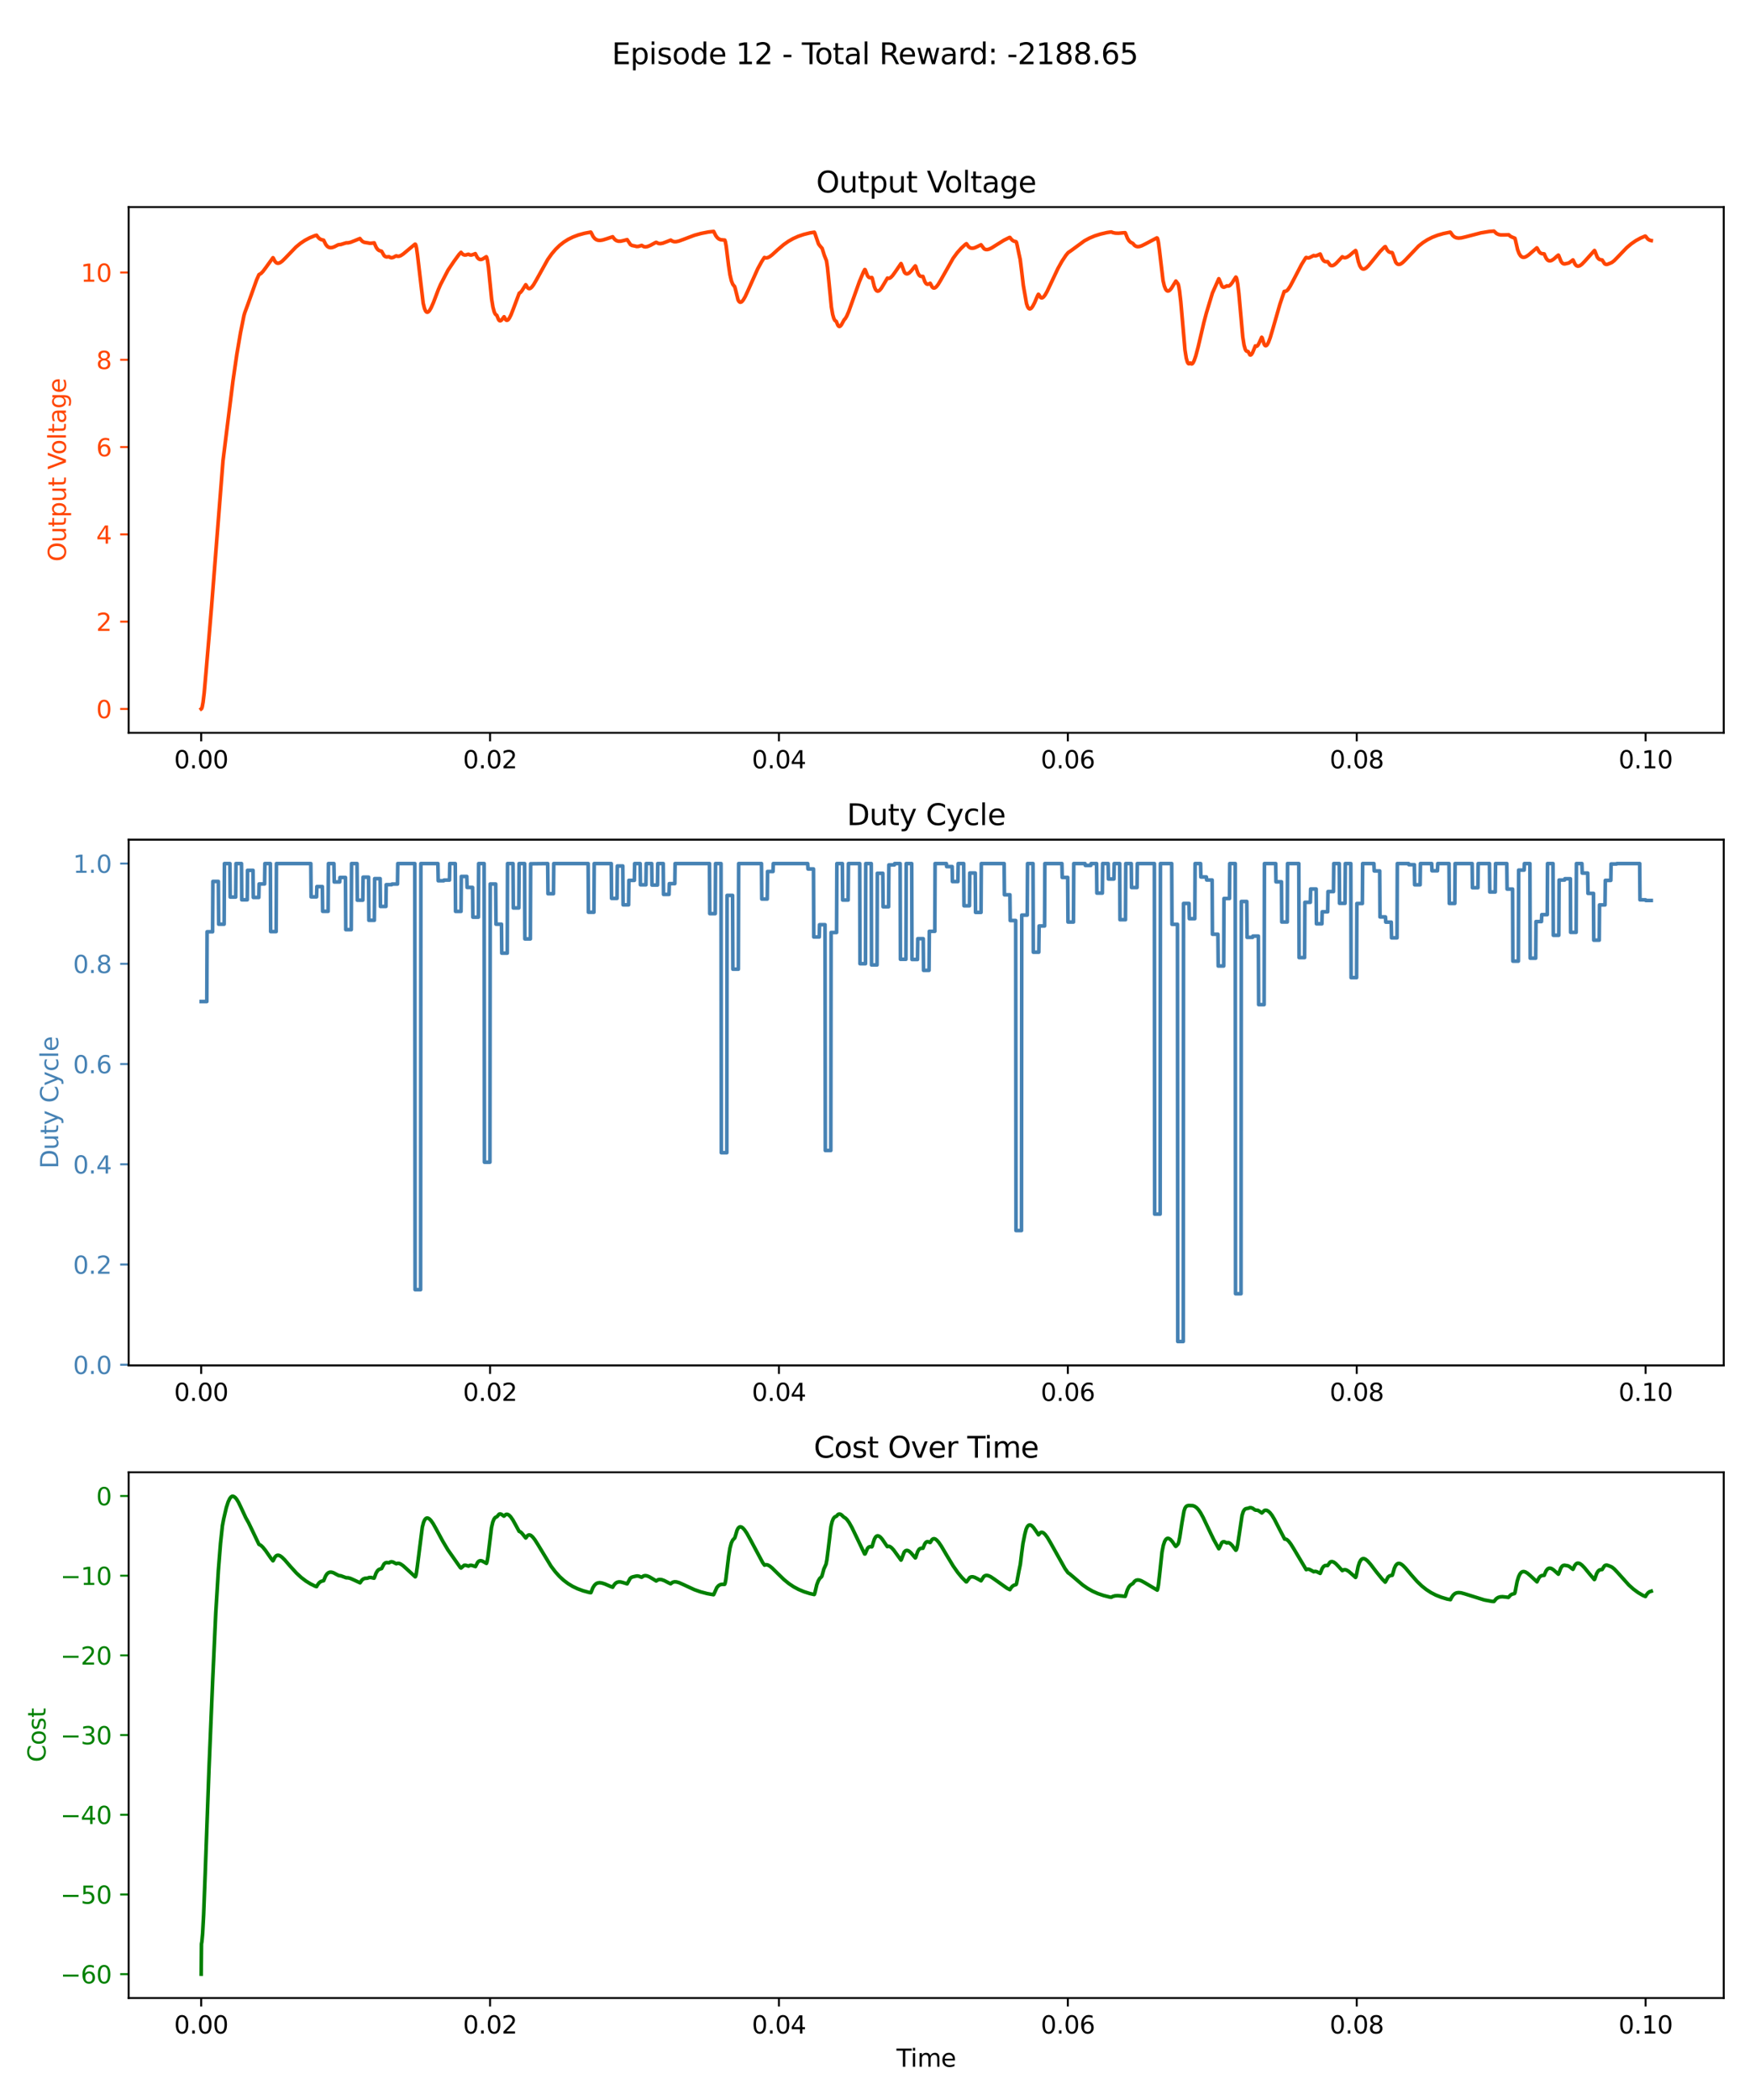 <?xml version="1.0" encoding="utf-8" standalone="no"?>
<!DOCTYPE svg PUBLIC "-//W3C//DTD SVG 1.1//EN"
  "http://www.w3.org/Graphics/SVG/1.1/DTD/svg11.dtd">
<svg xmlns:xlink="http://www.w3.org/1999/xlink" width="720pt" height="864pt" viewBox="0 0 720 864" xmlns="http://www.w3.org/2000/svg" version="1.1">
 <defs>
  <style type="text/css">*{stroke-linejoin: round; stroke-linecap: butt}</style>
 </defs>
 <g id="figure_1">
  <g id="patch_1">
   <path d="M 0 864 
L 720 864 
L 720 0 
L 0 0 
z
" style="fill: #ffffff"/>
  </g>
  <g id="axes_1">
   <g id="patch_2">
    <path d="M 52.94 301.507 
L 709.2 301.507 
L 709.2 85.2 
L 52.94 85.2 
z
" style="fill: #ffffff"/>
   </g>
   <g id="matplotlib.axis_1">
    <g id="xtick_1">
     <g id="line2d_1">
      <defs>
       <path id="m1d22dea631" d="M 0 0 
L 0 3.5 
" style="stroke: #000000; stroke-width: 0.8"/>
      </defs>
      <g>
       <use xlink:href="#m1d22dea631" x="82.77" y="301.507" style="stroke: #000000; stroke-width: 0.8"/>
      </g>
     </g>
     <g id="text_1">
      <!-- 0.00 -->
      <g transform="translate(71.637 316.105) scale(0.1 -0.1)">
       <defs>
        <path id="DejaVuSans-30" d="M 2034 4250 
Q 1547 4250 1301 3770 
Q 1056 3291 1056 2328 
Q 1056 1369 1301 889 
Q 1547 409 2034 409 
Q 2525 409 2770 889 
Q 3016 1369 3016 2328 
Q 3016 3291 2770 3770 
Q 2525 4250 2034 4250 
z
M 2034 4750 
Q 2819 4750 3233 4129 
Q 3647 3509 3647 2328 
Q 3647 1150 3233 529 
Q 2819 -91 2034 -91 
Q 1250 -91 836 529 
Q 422 1150 422 2328 
Q 422 3509 836 4129 
Q 1250 4750 2034 4750 
z
" transform="scale(0.016)"/>
        <path id="DejaVuSans-2e" d="M 684 794 
L 1344 794 
L 1344 0 
L 684 0 
L 684 794 
z
" transform="scale(0.016)"/>
       </defs>
       <use xlink:href="#DejaVuSans-30"/>
       <use xlink:href="#DejaVuSans-2e" x="63.623"/>
       <use xlink:href="#DejaVuSans-30" x="95.41"/>
       <use xlink:href="#DejaVuSans-30" x="159.033"/>
      </g>
     </g>
    </g>
    <g id="xtick_2">
     <g id="line2d_2">
      <g>
       <use xlink:href="#m1d22dea631" x="201.626" y="301.507" style="stroke: #000000; stroke-width: 0.8"/>
      </g>
     </g>
     <g id="text_2">
      <!-- 0.02 -->
      <g transform="translate(190.494 316.105) scale(0.1 -0.1)">
       <defs>
        <path id="DejaVuSans-32" d="M 1228 531 
L 3431 531 
L 3431 0 
L 469 0 
L 469 531 
Q 828 903 1448 1529 
Q 2069 2156 2228 2338 
Q 2531 2678 2651 2914 
Q 2772 3150 2772 3378 
Q 2772 3750 2511 3984 
Q 2250 4219 1831 4219 
Q 1534 4219 1204 4116 
Q 875 4013 500 3803 
L 500 4441 
Q 881 4594 1212 4672 
Q 1544 4750 1819 4750 
Q 2544 4750 2975 4387 
Q 3406 4025 3406 3419 
Q 3406 3131 3298 2873 
Q 3191 2616 2906 2266 
Q 2828 2175 2409 1742 
Q 1991 1309 1228 531 
z
" transform="scale(0.016)"/>
       </defs>
       <use xlink:href="#DejaVuSans-30"/>
       <use xlink:href="#DejaVuSans-2e" x="63.623"/>
       <use xlink:href="#DejaVuSans-30" x="95.41"/>
       <use xlink:href="#DejaVuSans-32" x="159.033"/>
      </g>
     </g>
    </g>
    <g id="xtick_3">
     <g id="line2d_3">
      <g>
       <use xlink:href="#m1d22dea631" x="320.483" y="301.507" style="stroke: #000000; stroke-width: 0.8"/>
      </g>
     </g>
     <g id="text_3">
      <!-- 0.04 -->
      <g transform="translate(309.35 316.105) scale(0.1 -0.1)">
       <defs>
        <path id="DejaVuSans-34" d="M 2419 4116 
L 825 1625 
L 2419 1625 
L 2419 4116 
z
M 2253 4666 
L 3047 4666 
L 3047 1625 
L 3713 1625 
L 3713 1100 
L 3047 1100 
L 3047 0 
L 2419 0 
L 2419 1100 
L 313 1100 
L 313 1709 
L 2253 4666 
z
" transform="scale(0.016)"/>
       </defs>
       <use xlink:href="#DejaVuSans-30"/>
       <use xlink:href="#DejaVuSans-2e" x="63.623"/>
       <use xlink:href="#DejaVuSans-30" x="95.41"/>
       <use xlink:href="#DejaVuSans-34" x="159.033"/>
      </g>
     </g>
    </g>
    <g id="xtick_4">
     <g id="line2d_4">
      <g>
       <use xlink:href="#m1d22dea631" x="439.339" y="301.507" style="stroke: #000000; stroke-width: 0.8"/>
      </g>
     </g>
     <g id="text_4">
      <!-- 0.06 -->
      <g transform="translate(428.207 316.105) scale(0.1 -0.1)">
       <defs>
        <path id="DejaVuSans-36" d="M 2113 2584 
Q 1688 2584 1439 2293 
Q 1191 2003 1191 1497 
Q 1191 994 1439 701 
Q 1688 409 2113 409 
Q 2538 409 2786 701 
Q 3034 994 3034 1497 
Q 3034 2003 2786 2293 
Q 2538 2584 2113 2584 
z
M 3366 4563 
L 3366 3988 
Q 3128 4100 2886 4159 
Q 2644 4219 2406 4219 
Q 1781 4219 1451 3797 
Q 1122 3375 1075 2522 
Q 1259 2794 1537 2939 
Q 1816 3084 2150 3084 
Q 2853 3084 3261 2657 
Q 3669 2231 3669 1497 
Q 3669 778 3244 343 
Q 2819 -91 2113 -91 
Q 1303 -91 875 529 
Q 447 1150 447 2328 
Q 447 3434 972 4092 
Q 1497 4750 2381 4750 
Q 2619 4750 2861 4703 
Q 3103 4656 3366 4563 
z
" transform="scale(0.016)"/>
       </defs>
       <use xlink:href="#DejaVuSans-30"/>
       <use xlink:href="#DejaVuSans-2e" x="63.623"/>
       <use xlink:href="#DejaVuSans-30" x="95.41"/>
       <use xlink:href="#DejaVuSans-36" x="159.033"/>
      </g>
     </g>
    </g>
    <g id="xtick_5">
     <g id="line2d_5">
      <g>
       <use xlink:href="#m1d22dea631" x="558.196" y="301.507" style="stroke: #000000; stroke-width: 0.8"/>
      </g>
     </g>
     <g id="text_5">
      <!-- 0.08 -->
      <g transform="translate(547.063 316.105) scale(0.1 -0.1)">
       <defs>
        <path id="DejaVuSans-38" d="M 2034 2216 
Q 1584 2216 1326 1975 
Q 1069 1734 1069 1313 
Q 1069 891 1326 650 
Q 1584 409 2034 409 
Q 2484 409 2743 651 
Q 3003 894 3003 1313 
Q 3003 1734 2745 1975 
Q 2488 2216 2034 2216 
z
M 1403 2484 
Q 997 2584 770 2862 
Q 544 3141 544 3541 
Q 544 4100 942 4425 
Q 1341 4750 2034 4750 
Q 2731 4750 3128 4425 
Q 3525 4100 3525 3541 
Q 3525 3141 3298 2862 
Q 3072 2584 2669 2484 
Q 3125 2378 3379 2068 
Q 3634 1759 3634 1313 
Q 3634 634 3220 271 
Q 2806 -91 2034 -91 
Q 1263 -91 848 271 
Q 434 634 434 1313 
Q 434 1759 690 2068 
Q 947 2378 1403 2484 
z
M 1172 3481 
Q 1172 3119 1398 2916 
Q 1625 2713 2034 2713 
Q 2441 2713 2670 2916 
Q 2900 3119 2900 3481 
Q 2900 3844 2670 4047 
Q 2441 4250 2034 4250 
Q 1625 4250 1398 4047 
Q 1172 3844 1172 3481 
z
" transform="scale(0.016)"/>
       </defs>
       <use xlink:href="#DejaVuSans-30"/>
       <use xlink:href="#DejaVuSans-2e" x="63.623"/>
       <use xlink:href="#DejaVuSans-30" x="95.41"/>
       <use xlink:href="#DejaVuSans-38" x="159.033"/>
      </g>
     </g>
    </g>
    <g id="xtick_6">
     <g id="line2d_6">
      <g>
       <use xlink:href="#m1d22dea631" x="677.052" y="301.507" style="stroke: #000000; stroke-width: 0.8"/>
      </g>
     </g>
     <g id="text_6">
      <!-- 0.10 -->
      <g transform="translate(665.919 316.105) scale(0.1 -0.1)">
       <defs>
        <path id="DejaVuSans-31" d="M 794 531 
L 1825 531 
L 1825 4091 
L 703 3866 
L 703 4441 
L 1819 4666 
L 2450 4666 
L 2450 531 
L 3481 531 
L 3481 0 
L 794 0 
L 794 531 
z
" transform="scale(0.016)"/>
       </defs>
       <use xlink:href="#DejaVuSans-30"/>
       <use xlink:href="#DejaVuSans-2e" x="63.623"/>
       <use xlink:href="#DejaVuSans-31" x="95.41"/>
       <use xlink:href="#DejaVuSans-30" x="159.033"/>
      </g>
     </g>
    </g>
   </g>
   <g id="matplotlib.axis_2">
    <g id="ytick_1">
     <g id="line2d_7">
      <defs>
       <path id="m88070b73b0" d="M 0 0 
L -3.5 0 
" style="stroke: #ff4500; stroke-width: 0.8"/>
      </defs>
      <g>
       <use xlink:href="#m88070b73b0" x="52.94" y="291.681" style="fill: #ff4500; stroke: #ff4500; stroke-width: 0.8"/>
      </g>
     </g>
     <g id="text_7">
      <!-- 0 -->
      <g style="fill: #ff4500" transform="translate(39.578 295.48) scale(0.1 -0.1)">
       <use xlink:href="#DejaVuSans-30"/>
      </g>
     </g>
    </g>
    <g id="ytick_2">
     <g id="line2d_8">
      <g>
       <use xlink:href="#m88070b73b0" x="52.94" y="255.768" style="fill: #ff4500; stroke: #ff4500; stroke-width: 0.8"/>
      </g>
     </g>
     <g id="text_8">
      <!-- 2 -->
      <g style="fill: #ff4500" transform="translate(39.578 259.567) scale(0.1 -0.1)">
       <use xlink:href="#DejaVuSans-32"/>
      </g>
     </g>
    </g>
    <g id="ytick_3">
     <g id="line2d_9">
      <g>
       <use xlink:href="#m88070b73b0" x="52.94" y="219.855" style="fill: #ff4500; stroke: #ff4500; stroke-width: 0.8"/>
      </g>
     </g>
     <g id="text_9">
      <!-- 4 -->
      <g style="fill: #ff4500" transform="translate(39.578 223.654) scale(0.1 -0.1)">
       <use xlink:href="#DejaVuSans-34"/>
      </g>
     </g>
    </g>
    <g id="ytick_4">
     <g id="line2d_10">
      <g>
       <use xlink:href="#m88070b73b0" x="52.94" y="183.942" style="fill: #ff4500; stroke: #ff4500; stroke-width: 0.8"/>
      </g>
     </g>
     <g id="text_10">
      <!-- 6 -->
      <g style="fill: #ff4500" transform="translate(39.578 187.741) scale(0.1 -0.1)">
       <use xlink:href="#DejaVuSans-36"/>
      </g>
     </g>
    </g>
    <g id="ytick_5">
     <g id="line2d_11">
      <g>
       <use xlink:href="#m88070b73b0" x="52.94" y="148.029" style="fill: #ff4500; stroke: #ff4500; stroke-width: 0.8"/>
      </g>
     </g>
     <g id="text_11">
      <!-- 8 -->
      <g style="fill: #ff4500" transform="translate(39.578 151.828) scale(0.1 -0.1)">
       <use xlink:href="#DejaVuSans-38"/>
      </g>
     </g>
    </g>
    <g id="ytick_6">
     <g id="line2d_12">
      <g>
       <use xlink:href="#m88070b73b0" x="52.94" y="112.115" style="fill: #ff4500; stroke: #ff4500; stroke-width: 0.8"/>
      </g>
     </g>
     <g id="text_12">
      <!-- 10 -->
      <g style="fill: #ff4500" transform="translate(33.215 115.915) scale(0.1 -0.1)">
       <use xlink:href="#DejaVuSans-31"/>
       <use xlink:href="#DejaVuSans-30" x="63.623"/>
      </g>
     </g>
    </g>
    <g id="text_13">
     <!-- Output Voltage -->
     <g style="fill: #ff4500" transform="translate(27.135 231.067) rotate(-90) scale(0.1 -0.1)">
      <defs>
       <path id="DejaVuSans-4f" d="M 2522 4238 
Q 1834 4238 1429 3725 
Q 1025 3213 1025 2328 
Q 1025 1447 1429 934 
Q 1834 422 2522 422 
Q 3209 422 3611 934 
Q 4013 1447 4013 2328 
Q 4013 3213 3611 3725 
Q 3209 4238 2522 4238 
z
M 2522 4750 
Q 3503 4750 4090 4092 
Q 4678 3434 4678 2328 
Q 4678 1225 4090 567 
Q 3503 -91 2522 -91 
Q 1538 -91 948 565 
Q 359 1222 359 2328 
Q 359 3434 948 4092 
Q 1538 4750 2522 4750 
z
" transform="scale(0.016)"/>
       <path id="DejaVuSans-75" d="M 544 1381 
L 544 3500 
L 1119 3500 
L 1119 1403 
Q 1119 906 1312 657 
Q 1506 409 1894 409 
Q 2359 409 2629 706 
Q 2900 1003 2900 1516 
L 2900 3500 
L 3475 3500 
L 3475 0 
L 2900 0 
L 2900 538 
Q 2691 219 2414 64 
Q 2138 -91 1772 -91 
Q 1169 -91 856 284 
Q 544 659 544 1381 
z
M 1991 3584 
L 1991 3584 
z
" transform="scale(0.016)"/>
       <path id="DejaVuSans-74" d="M 1172 4494 
L 1172 3500 
L 2356 3500 
L 2356 3053 
L 1172 3053 
L 1172 1153 
Q 1172 725 1289 603 
Q 1406 481 1766 481 
L 2356 481 
L 2356 0 
L 1766 0 
Q 1100 0 847 248 
Q 594 497 594 1153 
L 594 3053 
L 172 3053 
L 172 3500 
L 594 3500 
L 594 4494 
L 1172 4494 
z
" transform="scale(0.016)"/>
       <path id="DejaVuSans-70" d="M 1159 525 
L 1159 -1331 
L 581 -1331 
L 581 3500 
L 1159 3500 
L 1159 2969 
Q 1341 3281 1617 3432 
Q 1894 3584 2278 3584 
Q 2916 3584 3314 3078 
Q 3713 2572 3713 1747 
Q 3713 922 3314 415 
Q 2916 -91 2278 -91 
Q 1894 -91 1617 61 
Q 1341 213 1159 525 
z
M 3116 1747 
Q 3116 2381 2855 2742 
Q 2594 3103 2138 3103 
Q 1681 3103 1420 2742 
Q 1159 2381 1159 1747 
Q 1159 1113 1420 752 
Q 1681 391 2138 391 
Q 2594 391 2855 752 
Q 3116 1113 3116 1747 
z
" transform="scale(0.016)"/>
       <path id="DejaVuSans-20" transform="scale(0.016)"/>
       <path id="DejaVuSans-56" d="M 1831 0 
L 50 4666 
L 709 4666 
L 2188 738 
L 3669 4666 
L 4325 4666 
L 2547 0 
L 1831 0 
z
" transform="scale(0.016)"/>
       <path id="DejaVuSans-6f" d="M 1959 3097 
Q 1497 3097 1228 2736 
Q 959 2375 959 1747 
Q 959 1119 1226 758 
Q 1494 397 1959 397 
Q 2419 397 2687 759 
Q 2956 1122 2956 1747 
Q 2956 2369 2687 2733 
Q 2419 3097 1959 3097 
z
M 1959 3584 
Q 2709 3584 3137 3096 
Q 3566 2609 3566 1747 
Q 3566 888 3137 398 
Q 2709 -91 1959 -91 
Q 1206 -91 779 398 
Q 353 888 353 1747 
Q 353 2609 779 3096 
Q 1206 3584 1959 3584 
z
" transform="scale(0.016)"/>
       <path id="DejaVuSans-6c" d="M 603 4863 
L 1178 4863 
L 1178 0 
L 603 0 
L 603 4863 
z
" transform="scale(0.016)"/>
       <path id="DejaVuSans-61" d="M 2194 1759 
Q 1497 1759 1228 1600 
Q 959 1441 959 1056 
Q 959 750 1161 570 
Q 1363 391 1709 391 
Q 2188 391 2477 730 
Q 2766 1069 2766 1631 
L 2766 1759 
L 2194 1759 
z
M 3341 1997 
L 3341 0 
L 2766 0 
L 2766 531 
Q 2569 213 2275 61 
Q 1981 -91 1556 -91 
Q 1019 -91 701 211 
Q 384 513 384 1019 
Q 384 1609 779 1909 
Q 1175 2209 1959 2209 
L 2766 2209 
L 2766 2266 
Q 2766 2663 2505 2880 
Q 2244 3097 1772 3097 
Q 1472 3097 1187 3025 
Q 903 2953 641 2809 
L 641 3341 
Q 956 3463 1253 3523 
Q 1550 3584 1831 3584 
Q 2591 3584 2966 3190 
Q 3341 2797 3341 1997 
z
" transform="scale(0.016)"/>
       <path id="DejaVuSans-67" d="M 2906 1791 
Q 2906 2416 2648 2759 
Q 2391 3103 1925 3103 
Q 1463 3103 1205 2759 
Q 947 2416 947 1791 
Q 947 1169 1205 825 
Q 1463 481 1925 481 
Q 2391 481 2648 825 
Q 2906 1169 2906 1791 
z
M 3481 434 
Q 3481 -459 3084 -895 
Q 2688 -1331 1869 -1331 
Q 1566 -1331 1297 -1286 
Q 1028 -1241 775 -1147 
L 775 -588 
Q 1028 -725 1275 -790 
Q 1522 -856 1778 -856 
Q 2344 -856 2625 -561 
Q 2906 -266 2906 331 
L 2906 616 
Q 2728 306 2450 153 
Q 2172 0 1784 0 
Q 1141 0 747 490 
Q 353 981 353 1791 
Q 353 2603 747 3093 
Q 1141 3584 1784 3584 
Q 2172 3584 2450 3431 
Q 2728 3278 2906 2969 
L 2906 3500 
L 3481 3500 
L 3481 434 
z
" transform="scale(0.016)"/>
       <path id="DejaVuSans-65" d="M 3597 1894 
L 3597 1613 
L 953 1613 
Q 991 1019 1311 708 
Q 1631 397 2203 397 
Q 2534 397 2845 478 
Q 3156 559 3463 722 
L 3463 178 
Q 3153 47 2828 -22 
Q 2503 -91 2169 -91 
Q 1331 -91 842 396 
Q 353 884 353 1716 
Q 353 2575 817 3079 
Q 1281 3584 2069 3584 
Q 2775 3584 3186 3129 
Q 3597 2675 3597 1894 
z
M 3022 2063 
Q 3016 2534 2758 2815 
Q 2500 3097 2075 3097 
Q 1594 3097 1305 2825 
Q 1016 2553 972 2059 
L 3022 2063 
z
" transform="scale(0.016)"/>
      </defs>
      <use xlink:href="#DejaVuSans-4f"/>
      <use xlink:href="#DejaVuSans-75" x="78.711"/>
      <use xlink:href="#DejaVuSans-74" x="142.09"/>
      <use xlink:href="#DejaVuSans-70" x="181.299"/>
      <use xlink:href="#DejaVuSans-75" x="244.775"/>
      <use xlink:href="#DejaVuSans-74" x="308.154"/>
      <use xlink:href="#DejaVuSans-20" x="347.363"/>
      <use xlink:href="#DejaVuSans-56" x="379.15"/>
      <use xlink:href="#DejaVuSans-6f" x="439.809"/>
      <use xlink:href="#DejaVuSans-6c" x="500.99"/>
      <use xlink:href="#DejaVuSans-74" x="528.773"/>
      <use xlink:href="#DejaVuSans-61" x="567.982"/>
      <use xlink:href="#DejaVuSans-67" x="629.262"/>
      <use xlink:href="#DejaVuSans-65" x="692.738"/>
     </g>
    </g>
   </g>
   <g id="line2d_13">
    <path d="M 82.77 291.675 
L 82.948 291.541 
L 83.186 290.886 
L 83.543 288.974 
L 84.018 285.02 
L 84.731 276.918 
L 86.039 261.571 
L 86.989 250.196 
L 91.744 189.618 
L 93.289 177.161 
L 95.844 156.761 
L 97.449 145.724 
L 98.934 136.983 
L 100.361 129.865 
L 100.717 128.636 
L 101.965 125.252 
L 105.59 115.127 
L 106.541 112.992 
L 107.373 112.517 
L 108.146 111.726 
L 109.334 110.153 
L 112.306 106.032 
L 112.484 106.266 
L 113.138 107.543 
L 113.673 108.094 
L 114.148 108.298 
L 114.683 108.285 
L 115.337 108.011 
L 116.169 107.391 
L 117.476 106.09 
L 121.755 101.645 
L 123.597 100.13 
L 125.439 98.894 
L 127.401 97.847 
L 129.54 96.964 
L 130.253 96.781 
L 130.61 97.301 
L 131.263 98.046 
L 131.977 98.514 
L 132.749 98.734 
L 133.165 98.826 
L 133.403 99.323 
L 134.057 100.624 
L 134.651 101.344 
L 135.245 101.739 
L 135.899 101.899 
L 136.612 101.843 
L 137.563 101.527 
L 138.989 100.785 
L 139.405 100.67 
L 140.237 100.592 
L 141.307 100.253 
L 142.436 99.913 
L 143.268 99.906 
L 144.338 99.65 
L 146.002 98.992 
L 148.082 98.135 
L 148.438 98.617 
L 149.092 99.29 
L 149.746 99.653 
L 150.459 99.8 
L 151.469 99.951 
L 152.182 100.096 
L 153.014 100.033 
L 153.965 99.915 
L 154.203 100.478 
L 154.797 101.803 
L 155.391 102.624 
L 155.986 103.069 
L 156.58 103.238 
L 156.996 103.376 
L 158.066 105.218 
L 158.6 105.602 
L 159.135 105.727 
L 159.73 105.642 
L 160.086 105.637 
L 160.621 105.966 
L 161.156 106.045 
L 161.81 105.896 
L 162.642 105.439 
L 163.058 105.269 
L 163.592 105.456 
L 164.187 105.425 
L 164.9 105.154 
L 165.91 104.496 
L 167.634 103.05 
L 170.724 100.478 
L 170.902 100.489 
L 171.08 100.831 
L 171.377 102.094 
L 171.793 105.087 
L 174.111 124.725 
L 174.646 126.916 
L 175.121 127.994 
L 175.537 128.414 
L 175.894 128.464 
L 176.251 128.281 
L 176.726 127.75 
L 177.38 126.623 
L 178.331 124.465 
L 180.351 119.147 
L 181.243 117.095 
L 184.333 111.149 
L 186.829 107.456 
L 188.909 104.616 
L 189.681 103.824 
L 190.038 104.265 
L 190.573 104.727 
L 191.108 104.922 
L 191.702 104.906 
L 192.415 104.659 
L 192.772 104.6 
L 193.307 104.878 
L 193.901 104.931 
L 194.614 104.739 
L 195.565 104.351 
L 195.802 104.834 
L 196.397 105.949 
L 196.932 106.507 
L 197.466 106.749 
L 198.001 106.753 
L 198.655 106.524 
L 199.487 105.983 
L 200.081 105.633 
L 200.26 105.946 
L 200.557 107.149 
L 200.973 110.033 
L 201.567 116.016 
L 202.28 123.074 
L 202.815 126.371 
L 203.35 128.364 
L 203.766 129.213 
L 204.122 129.554 
L 204.42 129.753 
L 204.657 130.363 
L 205.133 131.51 
L 205.489 131.911 
L 205.846 131.993 
L 206.202 131.814 
L 206.618 131.339 
L 207.391 130.32 
L 207.569 130.599 
L 208.045 131.508 
L 208.401 131.775 
L 208.758 131.749 
L 209.114 131.483 
L 209.59 130.832 
L 210.244 129.529 
L 211.254 126.945 
L 213.631 120.623 
L 214.106 120.335 
L 214.701 119.664 
L 215.533 118.339 
L 216.305 117.136 
L 216.484 117.361 
L 217.018 118.333 
L 217.434 118.681 
L 217.85 118.744 
L 218.266 118.579 
L 218.801 118.11 
L 219.514 117.167 
L 220.643 115.24 
L 225.338 106.8 
L 227.002 104.45 
L 228.607 102.56 
L 230.271 100.948 
L 231.994 99.595 
L 233.777 98.476 
L 235.738 97.51 
L 237.937 96.683 
L 240.433 95.993 
L 243.048 95.498 
L 243.226 95.711 
L 244.058 97.358 
L 244.712 98.145 
L 245.366 98.612 
L 246.079 98.858 
L 246.911 98.909 
L 247.98 98.742 
L 249.644 98.227 
L 252.081 97.407 
L 252.438 97.917 
L 253.091 98.64 
L 253.745 99.051 
L 254.458 99.247 
L 255.29 99.248 
L 256.419 99.011 
L 258.024 98.593 
L 259.391 100.626 
L 260.044 101.002 
L 260.698 101.125 
L 261.292 101.249 
L 261.946 101.417 
L 262.719 101.367 
L 263.67 101.069 
L 264.026 100.976 
L 264.918 101.491 
L 265.571 101.57 
L 266.403 101.429 
L 267.532 100.976 
L 269.553 99.868 
L 269.969 99.692 
L 270.979 100.181 
L 271.752 100.229 
L 272.703 100.046 
L 274.069 99.534 
L 275.971 98.788 
L 276.625 99.221 
L 277.338 99.429 
L 278.17 99.434 
L 279.24 99.208 
L 280.963 98.587 
L 285.717 96.79 
L 288.451 96.042 
L 291.482 95.452 
L 293.621 95.214 
L 293.859 95.687 
L 294.513 96.987 
L 295.166 97.832 
L 295.82 98.345 
L 296.533 98.633 
L 297.365 98.721 
L 298.197 98.779 
L 298.435 99.435 
L 298.792 101.404 
L 299.742 109.073 
L 300.337 113.049 
L 300.931 115.578 
L 301.466 116.923 
L 301.941 117.554 
L 302.238 117.875 
L 302.476 118.623 
L 303.665 123.411 
L 304.081 124.079 
L 304.497 124.347 
L 304.853 124.32 
L 305.269 124.049 
L 305.804 123.408 
L 306.577 122.075 
L 307.765 119.505 
L 311.747 110.596 
L 313.411 107.563 
L 314.481 105.941 
L 314.718 106.013 
L 315.253 106.122 
L 315.848 106.018 
L 316.62 105.635 
L 317.69 104.829 
L 320.007 102.716 
L 322.385 100.683 
L 324.346 99.294 
L 326.307 98.174 
L 328.387 97.241 
L 330.705 96.453 
L 333.319 95.805 
L 335.043 95.545 
L 335.221 95.876 
L 336.766 100.375 
L 337.361 101.175 
L 338.252 102.179 
L 339.143 105.038 
L 340.035 107.269 
L 340.451 110.052 
L 341.045 115.924 
L 342.055 126.291 
L 342.59 129.379 
L 343.066 131.029 
L 343.482 131.811 
L 343.838 132.086 
L 344.076 132.242 
L 344.314 132.831 
L 344.73 133.827 
L 345.086 134.236 
L 345.383 134.318 
L 345.74 134.159 
L 346.156 133.684 
L 346.75 132.593 
L 347.344 131.528 
L 347.76 131.101 
L 348.355 130.1 
L 349.187 128.178 
L 350.613 124.197 
L 353.584 115.856 
L 355.248 111.895 
L 355.783 110.898 
L 355.902 110.932 
L 356.08 111.259 
L 356.912 113.435 
L 357.388 114.031 
L 357.804 114.253 
L 358.22 114.253 
L 358.695 114.184 
L 358.874 114.531 
L 359.171 115.735 
L 359.706 117.873 
L 360.181 119.024 
L 360.656 119.627 
L 361.072 119.801 
L 361.488 119.715 
L 361.964 119.37 
L 362.618 118.576 
L 363.568 117.006 
L 365.114 114.409 
L 365.53 114.547 
L 366.005 114.455 
L 366.54 114.108 
L 367.253 113.363 
L 368.323 111.886 
L 370.7 108.424 
L 370.878 108.732 
L 372.126 112.054 
L 372.601 112.526 
L 373.077 112.683 
L 373.552 112.595 
L 374.147 112.23 
L 374.919 111.463 
L 376.108 109.925 
L 376.583 109.395 
L 376.761 109.612 
L 377.059 110.605 
L 377.593 112.239 
L 378.128 113.197 
L 378.604 113.613 
L 379.02 113.716 
L 379.733 113.733 
L 379.971 114.392 
L 380.505 115.885 
L 380.981 116.627 
L 381.397 116.924 
L 381.813 116.961 
L 382.288 116.753 
L 382.704 116.545 
L 382.883 116.828 
L 383.477 118.032 
L 383.893 118.424 
L 384.309 118.524 
L 384.725 118.39 
L 385.26 117.955 
L 385.973 117.046 
L 387.043 115.266 
L 392.153 106.241 
L 393.817 103.985 
L 395.422 102.176 
L 397.086 100.635 
L 397.621 100.266 
L 397.799 100.476 
L 398.393 101.356 
L 398.988 101.865 
L 399.582 102.101 
L 400.236 102.13 
L 401.068 101.931 
L 402.197 101.409 
L 403.623 100.711 
L 404.93 102.402 
L 405.525 102.658 
L 406.178 102.692 
L 406.951 102.503 
L 408.021 101.991 
L 409.922 100.787 
L 413.072 98.828 
L 415.271 97.731 
L 415.509 97.689 
L 415.865 98.173 
L 416.519 98.854 
L 417.173 99.233 
L 417.886 99.4 
L 418.064 99.473 
L 418.242 99.834 
L 418.539 101.129 
L 419.253 104.567 
L 419.728 106.687 
L 420.203 110.433 
L 421.035 117.462 
L 422.343 124.926 
L 422.818 126.274 
L 423.234 126.894 
L 423.591 127.092 
L 423.947 127.04 
L 424.363 126.724 
L 424.898 126.003 
L 425.671 124.53 
L 426.859 121.713 
L 427.216 121.072 
L 427.394 121.197 
L 428.167 122.422 
L 428.523 122.572 
L 428.88 122.51 
L 429.355 122.164 
L 429.95 121.411 
L 430.782 119.96 
L 432.208 116.948 
L 435.239 110.512 
L 436.903 107.526 
L 438.507 105.095 
L 439.458 103.942 
L 440.706 103.092 
L 446.174 99.077 
L 448.254 97.958 
L 450.393 97.058 
L 452.77 96.303 
L 455.504 95.676 
L 457.227 95.427 
L 457.881 95.709 
L 458.891 95.923 
L 460.199 95.962 
L 462.279 95.773 
L 462.932 95.75 
L 463.111 96.085 
L 463.883 98.04 
L 464.537 99.072 
L 465.191 99.689 
L 465.844 100.006 
L 466.142 100.206 
L 466.736 100.917 
L 467.33 101.313 
L 467.984 101.482 
L 468.756 101.431 
L 469.707 101.13 
L 471.193 100.393 
L 475.947 97.876 
L 476.125 97.94 
L 476.304 98.335 
L 476.601 99.685 
L 477.017 102.795 
L 478.503 115.406 
L 479.037 117.649 
L 479.572 118.983 
L 480.048 119.582 
L 480.464 119.754 
L 480.88 119.667 
L 481.355 119.321 
L 482.009 118.528 
L 482.96 116.959 
L 483.792 115.638 
L 483.97 115.856 
L 484.445 116.489 
L 484.683 116.792 
L 484.921 117.568 
L 485.277 119.59 
L 485.812 124.161 
L 486.585 133.044 
L 487.536 143.999 
L 488.071 147.38 
L 488.546 149.012 
L 488.903 149.569 
L 489.2 149.676 
L 489.497 149.511 
L 489.735 149.354 
L 489.913 149.505 
L 490.21 149.731 
L 490.507 149.667 
L 490.864 149.27 
L 491.339 148.304 
L 491.993 146.375 
L 492.944 142.798 
L 495.321 132.631 
L 496.331 128.816 
L 498.827 120.557 
L 501.442 114.673 
L 501.62 114.953 
L 502.749 117.767 
L 503.165 118.113 
L 503.581 118.179 
L 503.997 118.021 
L 504.829 117.588 
L 505.245 117.729 
L 505.661 117.636 
L 506.196 117.25 
L 506.909 116.402 
L 507.92 114.807 
L 508.454 114.006 
L 508.633 114.156 
L 508.87 114.84 
L 509.227 116.76 
L 509.702 120.667 
L 510.416 128.61 
L 511.307 138.582 
L 511.842 141.972 
L 512.317 143.675 
L 512.674 144.314 
L 512.971 144.504 
L 513.506 144.637 
L 514.278 146.031 
L 514.576 146.058 
L 514.873 145.843 
L 515.289 145.205 
L 515.824 143.935 
L 516.477 142.32 
L 516.656 142.373 
L 516.953 142.483 
L 517.25 142.354 
L 517.606 141.935 
L 518.082 141.02 
L 519.092 138.763 
L 519.151 138.797 
L 519.33 139.085 
L 519.627 140.112 
L 520.102 141.607 
L 520.459 142.138 
L 520.756 142.265 
L 521.053 142.151 
L 521.41 141.749 
L 521.885 140.852 
L 522.598 138.947 
L 523.668 135.345 
L 526.58 125.203 
L 528.363 119.907 
L 528.541 119.85 
L 528.957 119.859 
L 529.433 119.595 
L 530.027 118.958 
L 530.859 117.683 
L 532.226 115.1 
L 535.494 108.821 
L 537.218 106.052 
L 537.396 105.935 
L 538.169 106.139 
L 538.763 106.023 
L 539.535 105.629 
L 540.486 105.126 
L 541.021 105.263 
L 541.615 105.194 
L 542.388 104.864 
L 543.16 104.502 
L 543.339 104.841 
L 543.992 106.447 
L 544.527 107.207 
L 545.062 107.589 
L 545.597 107.684 
L 546.251 107.661 
L 547.261 109.086 
L 547.736 109.296 
L 548.271 109.274 
L 548.866 109.012 
L 549.638 108.416 
L 550.827 107.18 
L 552.253 105.657 
L 552.966 106.021 
L 553.56 106.02 
L 554.274 105.76 
L 555.224 105.134 
L 556.77 103.798 
L 557.72 103.063 
L 557.899 103.373 
L 558.196 104.579 
L 558.85 107.587 
L 559.444 109.286 
L 559.979 110.178 
L 560.454 110.586 
L 560.93 110.715 
L 561.464 110.605 
L 562.118 110.205 
L 563.01 109.351 
L 564.436 107.623 
L 567.823 103.458 
L 569.665 101.591 
L 569.963 101.465 
L 570.141 101.768 
L 570.735 102.884 
L 571.329 103.536 
L 571.924 103.845 
L 572.518 103.903 
L 572.756 103.933 
L 572.934 104.253 
L 574.241 107.902 
L 574.776 108.516 
L 575.252 108.757 
L 575.787 108.768 
L 576.381 108.542 
L 577.153 107.989 
L 578.283 106.877 
L 583.631 101.251 
L 585.473 99.8 
L 587.316 98.626 
L 589.277 97.636 
L 591.416 96.802 
L 593.853 96.096 
L 596.646 95.519 
L 596.824 95.632 
L 597.716 96.916 
L 598.429 97.505 
L 599.201 97.839 
L 600.093 97.961 
L 601.222 97.867 
L 602.945 97.465 
L 609.304 95.81 
L 612.632 95.259 
L 614.653 95.082 
L 615.722 96.077 
L 616.554 96.471 
L 617.505 96.66 
L 618.694 96.66 
L 620.714 96.59 
L 621.427 97.219 
L 622.2 97.589 
L 623.27 98.015 
L 623.507 98.858 
L 624.399 102.743 
L 624.993 104.296 
L 625.587 105.238 
L 626.122 105.694 
L 626.657 105.871 
L 627.251 105.826 
L 627.965 105.533 
L 628.975 104.842 
L 630.758 103.285 
L 632.303 101.962 
L 632.481 102.168 
L 633.194 103.504 
L 633.789 104.111 
L 634.323 104.363 
L 634.918 104.403 
L 635.334 104.461 
L 635.631 105.187 
L 636.225 106.4 
L 636.76 107.016 
L 637.295 107.294 
L 637.83 107.317 
L 638.483 107.094 
L 639.315 106.542 
L 640.563 105.408 
L 641.158 104.953 
L 641.336 105.243 
L 642.287 107.618 
L 642.822 108.267 
L 643.297 108.535 
L 643.832 108.572 
L 645.436 108.209 
L 646.209 107.68 
L 647.16 106.931 
L 647.338 107.218 
L 647.992 108.64 
L 648.527 109.26 
L 649.002 109.496 
L 649.478 109.505 
L 650.072 109.278 
L 650.844 108.706 
L 651.974 107.545 
L 656.015 103.049 
L 656.193 103.338 
L 657.144 105.757 
L 657.679 106.457 
L 658.214 106.805 
L 658.748 106.887 
L 659.164 106.953 
L 660.175 108.5 
L 660.65 108.757 
L 661.185 108.782 
L 661.779 108.566 
L 662.552 108.259 
L 663.206 107.962 
L 664.097 107.269 
L 665.464 105.881 
L 669.267 101.904 
L 671.169 100.299 
L 673.011 99.03 
L 674.972 97.954 
L 676.874 97.134 
L 677.052 97.21 
L 677.944 98.32 
L 678.597 98.757 
L 679.311 98.979 
L 679.37 98.988 
L 679.37 98.988 
" clip-path="url(#p603f82c5fc)" style="fill: none; stroke: #ff4500; stroke-width: 1.5; stroke-linecap: square"/>
   </g>
   <g id="patch_3">
    <path d="M 52.94 301.507 
L 52.94 85.2 
" style="fill: none; stroke: #000000; stroke-width: 0.8; stroke-linejoin: miter; stroke-linecap: square"/>
   </g>
   <g id="patch_4">
    <path d="M 709.2 301.507 
L 709.2 85.2 
" style="fill: none; stroke: #000000; stroke-width: 0.8; stroke-linejoin: miter; stroke-linecap: square"/>
   </g>
   <g id="patch_5">
    <path d="M 52.94 301.507 
L 709.2 301.507 
" style="fill: none; stroke: #000000; stroke-width: 0.8; stroke-linejoin: miter; stroke-linecap: square"/>
   </g>
   <g id="patch_6">
    <path d="M 52.94 85.2 
L 709.2 85.2 
" style="fill: none; stroke: #000000; stroke-width: 0.8; stroke-linejoin: miter; stroke-linecap: square"/>
   </g>
   <g id="text_14">
    <!-- Output Voltage -->
    <g transform="translate(335.814 79.2) scale(0.12 -0.12)">
     <use xlink:href="#DejaVuSans-4f"/>
     <use xlink:href="#DejaVuSans-75" x="78.711"/>
     <use xlink:href="#DejaVuSans-74" x="142.09"/>
     <use xlink:href="#DejaVuSans-70" x="181.299"/>
     <use xlink:href="#DejaVuSans-75" x="244.775"/>
     <use xlink:href="#DejaVuSans-74" x="308.154"/>
     <use xlink:href="#DejaVuSans-20" x="347.363"/>
     <use xlink:href="#DejaVuSans-56" x="379.15"/>
     <use xlink:href="#DejaVuSans-6f" x="439.809"/>
     <use xlink:href="#DejaVuSans-6c" x="500.99"/>
     <use xlink:href="#DejaVuSans-74" x="528.773"/>
     <use xlink:href="#DejaVuSans-61" x="567.982"/>
     <use xlink:href="#DejaVuSans-67" x="629.262"/>
     <use xlink:href="#DejaVuSans-65" x="692.738"/>
    </g>
   </g>
  </g>
  <g id="axes_2">
   <g id="patch_7">
    <path d="M 52.94 561.773 
L 709.2 561.773 
L 709.2 345.467 
L 52.94 345.467 
z
" style="fill: #ffffff"/>
   </g>
   <g id="matplotlib.axis_3">
    <g id="xtick_7">
     <g id="line2d_14">
      <g>
       <use xlink:href="#m1d22dea631" x="82.77" y="561.773" style="stroke: #000000; stroke-width: 0.8"/>
      </g>
     </g>
     <g id="text_15">
      <!-- 0.00 -->
      <g transform="translate(71.637 576.372) scale(0.1 -0.1)">
       <use xlink:href="#DejaVuSans-30"/>
       <use xlink:href="#DejaVuSans-2e" x="63.623"/>
       <use xlink:href="#DejaVuSans-30" x="95.41"/>
       <use xlink:href="#DejaVuSans-30" x="159.033"/>
      </g>
     </g>
    </g>
    <g id="xtick_8">
     <g id="line2d_15">
      <g>
       <use xlink:href="#m1d22dea631" x="201.626" y="561.773" style="stroke: #000000; stroke-width: 0.8"/>
      </g>
     </g>
     <g id="text_16">
      <!-- 0.02 -->
      <g transform="translate(190.494 576.372) scale(0.1 -0.1)">
       <use xlink:href="#DejaVuSans-30"/>
       <use xlink:href="#DejaVuSans-2e" x="63.623"/>
       <use xlink:href="#DejaVuSans-30" x="95.41"/>
       <use xlink:href="#DejaVuSans-32" x="159.033"/>
      </g>
     </g>
    </g>
    <g id="xtick_9">
     <g id="line2d_16">
      <g>
       <use xlink:href="#m1d22dea631" x="320.483" y="561.773" style="stroke: #000000; stroke-width: 0.8"/>
      </g>
     </g>
     <g id="text_17">
      <!-- 0.04 -->
      <g transform="translate(309.35 576.372) scale(0.1 -0.1)">
       <use xlink:href="#DejaVuSans-30"/>
       <use xlink:href="#DejaVuSans-2e" x="63.623"/>
       <use xlink:href="#DejaVuSans-30" x="95.41"/>
       <use xlink:href="#DejaVuSans-34" x="159.033"/>
      </g>
     </g>
    </g>
    <g id="xtick_10">
     <g id="line2d_17">
      <g>
       <use xlink:href="#m1d22dea631" x="439.339" y="561.773" style="stroke: #000000; stroke-width: 0.8"/>
      </g>
     </g>
     <g id="text_18">
      <!-- 0.06 -->
      <g transform="translate(428.207 576.372) scale(0.1 -0.1)">
       <use xlink:href="#DejaVuSans-30"/>
       <use xlink:href="#DejaVuSans-2e" x="63.623"/>
       <use xlink:href="#DejaVuSans-30" x="95.41"/>
       <use xlink:href="#DejaVuSans-36" x="159.033"/>
      </g>
     </g>
    </g>
    <g id="xtick_11">
     <g id="line2d_18">
      <g>
       <use xlink:href="#m1d22dea631" x="558.196" y="561.773" style="stroke: #000000; stroke-width: 0.8"/>
      </g>
     </g>
     <g id="text_19">
      <!-- 0.08 -->
      <g transform="translate(547.063 576.372) scale(0.1 -0.1)">
       <use xlink:href="#DejaVuSans-30"/>
       <use xlink:href="#DejaVuSans-2e" x="63.623"/>
       <use xlink:href="#DejaVuSans-30" x="95.41"/>
       <use xlink:href="#DejaVuSans-38" x="159.033"/>
      </g>
     </g>
    </g>
    <g id="xtick_12">
     <g id="line2d_19">
      <g>
       <use xlink:href="#m1d22dea631" x="677.052" y="561.773" style="stroke: #000000; stroke-width: 0.8"/>
      </g>
     </g>
     <g id="text_20">
      <!-- 0.10 -->
      <g transform="translate(665.919 576.372) scale(0.1 -0.1)">
       <use xlink:href="#DejaVuSans-30"/>
       <use xlink:href="#DejaVuSans-2e" x="63.623"/>
       <use xlink:href="#DejaVuSans-31" x="95.41"/>
       <use xlink:href="#DejaVuSans-30" x="159.033"/>
      </g>
     </g>
    </g>
   </g>
   <g id="matplotlib.axis_4">
    <g id="ytick_7">
     <g id="line2d_20">
      <defs>
       <path id="mad4ba9122d" d="M 0 0 
L -3.5 0 
" style="stroke: #4682b4; stroke-width: 0.8"/>
      </defs>
      <g>
       <use xlink:href="#mad4ba9122d" x="52.94" y="561.504" style="fill: #4682b4; stroke: #4682b4; stroke-width: 0.8"/>
      </g>
     </g>
     <g id="text_21">
      <!-- 0.0 -->
      <g style="fill: #4682b4" transform="translate(30.037 565.303) scale(0.1 -0.1)">
       <use xlink:href="#DejaVuSans-30"/>
       <use xlink:href="#DejaVuSans-2e" x="63.623"/>
       <use xlink:href="#DejaVuSans-30" x="95.41"/>
      </g>
     </g>
    </g>
    <g id="ytick_8">
     <g id="line2d_21">
      <g>
       <use xlink:href="#mad4ba9122d" x="52.94" y="520.263" style="fill: #4682b4; stroke: #4682b4; stroke-width: 0.8"/>
      </g>
     </g>
     <g id="text_22">
      <!-- 0.2 -->
      <g style="fill: #4682b4" transform="translate(30.037 524.062) scale(0.1 -0.1)">
       <use xlink:href="#DejaVuSans-30"/>
       <use xlink:href="#DejaVuSans-2e" x="63.623"/>
       <use xlink:href="#DejaVuSans-32" x="95.41"/>
      </g>
     </g>
    </g>
    <g id="ytick_9">
     <g id="line2d_22">
      <g>
       <use xlink:href="#mad4ba9122d" x="52.94" y="479.022" style="fill: #4682b4; stroke: #4682b4; stroke-width: 0.8"/>
      </g>
     </g>
     <g id="text_23">
      <!-- 0.4 -->
      <g style="fill: #4682b4" transform="translate(30.037 482.821) scale(0.1 -0.1)">
       <use xlink:href="#DejaVuSans-30"/>
       <use xlink:href="#DejaVuSans-2e" x="63.623"/>
       <use xlink:href="#DejaVuSans-34" x="95.41"/>
      </g>
     </g>
    </g>
    <g id="ytick_10">
     <g id="line2d_23">
      <g>
       <use xlink:href="#mad4ba9122d" x="52.94" y="437.781" style="fill: #4682b4; stroke: #4682b4; stroke-width: 0.8"/>
      </g>
     </g>
     <g id="text_24">
      <!-- 0.6 -->
      <g style="fill: #4682b4" transform="translate(30.037 441.58) scale(0.1 -0.1)">
       <use xlink:href="#DejaVuSans-30"/>
       <use xlink:href="#DejaVuSans-2e" x="63.623"/>
       <use xlink:href="#DejaVuSans-36" x="95.41"/>
      </g>
     </g>
    </g>
    <g id="ytick_11">
     <g id="line2d_24">
      <g>
       <use xlink:href="#mad4ba9122d" x="52.94" y="396.54" style="fill: #4682b4; stroke: #4682b4; stroke-width: 0.8"/>
      </g>
     </g>
     <g id="text_25">
      <!-- 0.8 -->
      <g style="fill: #4682b4" transform="translate(30.037 400.339) scale(0.1 -0.1)">
       <use xlink:href="#DejaVuSans-30"/>
       <use xlink:href="#DejaVuSans-2e" x="63.623"/>
       <use xlink:href="#DejaVuSans-38" x="95.41"/>
      </g>
     </g>
    </g>
    <g id="ytick_12">
     <g id="line2d_25">
      <g>
       <use xlink:href="#mad4ba9122d" x="52.94" y="355.299" style="fill: #4682b4; stroke: #4682b4; stroke-width: 0.8"/>
      </g>
     </g>
     <g id="text_26">
      <!-- 1.0 -->
      <g style="fill: #4682b4" transform="translate(30.037 359.098) scale(0.1 -0.1)">
       <use xlink:href="#DejaVuSans-31"/>
       <use xlink:href="#DejaVuSans-2e" x="63.623"/>
       <use xlink:href="#DejaVuSans-30" x="95.41"/>
      </g>
     </g>
    </g>
    <g id="text_27">
     <!-- Duty Cycle -->
     <g style="fill: #4682b4" transform="translate(23.957 480.813) rotate(-90) scale(0.1 -0.1)">
      <defs>
       <path id="DejaVuSans-44" d="M 1259 4147 
L 1259 519 
L 2022 519 
Q 2988 519 3436 956 
Q 3884 1394 3884 2338 
Q 3884 3275 3436 3711 
Q 2988 4147 2022 4147 
L 1259 4147 
z
M 628 4666 
L 1925 4666 
Q 3281 4666 3915 4102 
Q 4550 3538 4550 2338 
Q 4550 1131 3912 565 
Q 3275 0 1925 0 
L 628 0 
L 628 4666 
z
" transform="scale(0.016)"/>
       <path id="DejaVuSans-79" d="M 2059 -325 
Q 1816 -950 1584 -1140 
Q 1353 -1331 966 -1331 
L 506 -1331 
L 506 -850 
L 844 -850 
Q 1081 -850 1212 -737 
Q 1344 -625 1503 -206 
L 1606 56 
L 191 3500 
L 800 3500 
L 1894 763 
L 2988 3500 
L 3597 3500 
L 2059 -325 
z
" transform="scale(0.016)"/>
       <path id="DejaVuSans-43" d="M 4122 4306 
L 4122 3641 
Q 3803 3938 3442 4084 
Q 3081 4231 2675 4231 
Q 1875 4231 1450 3742 
Q 1025 3253 1025 2328 
Q 1025 1406 1450 917 
Q 1875 428 2675 428 
Q 3081 428 3442 575 
Q 3803 722 4122 1019 
L 4122 359 
Q 3791 134 3420 21 
Q 3050 -91 2638 -91 
Q 1578 -91 968 557 
Q 359 1206 359 2328 
Q 359 3453 968 4101 
Q 1578 4750 2638 4750 
Q 3056 4750 3426 4639 
Q 3797 4528 4122 4306 
z
" transform="scale(0.016)"/>
       <path id="DejaVuSans-63" d="M 3122 3366 
L 3122 2828 
Q 2878 2963 2633 3030 
Q 2388 3097 2138 3097 
Q 1578 3097 1268 2742 
Q 959 2388 959 1747 
Q 959 1106 1268 751 
Q 1578 397 2138 397 
Q 2388 397 2633 464 
Q 2878 531 3122 666 
L 3122 134 
Q 2881 22 2623 -34 
Q 2366 -91 2075 -91 
Q 1284 -91 818 406 
Q 353 903 353 1747 
Q 353 2603 823 3093 
Q 1294 3584 2113 3584 
Q 2378 3584 2631 3529 
Q 2884 3475 3122 3366 
z
" transform="scale(0.016)"/>
      </defs>
      <use xlink:href="#DejaVuSans-44"/>
      <use xlink:href="#DejaVuSans-75" x="77.002"/>
      <use xlink:href="#DejaVuSans-74" x="140.381"/>
      <use xlink:href="#DejaVuSans-79" x="179.59"/>
      <use xlink:href="#DejaVuSans-20" x="238.77"/>
      <use xlink:href="#DejaVuSans-43" x="270.557"/>
      <use xlink:href="#DejaVuSans-79" x="340.381"/>
      <use xlink:href="#DejaVuSans-63" x="399.561"/>
      <use xlink:href="#DejaVuSans-6c" x="454.541"/>
      <use xlink:href="#DejaVuSans-65" x="482.324"/>
     </g>
    </g>
   </g>
   <g id="line2d_26">
    <path d="M 82.77 412.062 
L 85.088 412.062 
L 85.207 383.354 
L 87.465 383.354 
L 87.584 362.64 
L 89.842 362.64 
L 89.961 380.235 
L 92.219 380.235 
L 92.338 355.299 
L 94.596 355.299 
L 94.715 369.075 
L 96.973 369.075 
L 97.092 355.299 
L 99.35 355.299 
L 99.469 370.205 
L 101.728 370.205 
L 101.846 358.077 
L 104.105 358.077 
L 104.224 369.24 
L 106.482 369.24 
L 106.601 363.691 
L 108.859 363.691 
L 108.978 355.299 
L 111.236 355.299 
L 111.355 383.284 
L 113.613 383.284 
L 113.732 355.299 
L 127.876 355.299 
L 127.995 368.996 
L 130.253 368.996 
L 130.372 364.782 
L 132.63 364.782 
L 132.749 374.947 
L 135.007 374.947 
L 135.126 355.299 
L 137.385 355.299 
L 137.503 362.862 
L 139.762 362.862 
L 139.881 361.018 
L 142.139 361.018 
L 142.258 382.479 
L 144.516 382.479 
L 144.635 355.299 
L 146.893 355.299 
L 147.012 370.363 
L 149.27 370.363 
L 149.389 360.893 
L 151.647 360.893 
L 151.766 378.643 
L 154.024 378.643 
L 154.143 361.497 
L 156.402 361.497 
L 156.52 372.946 
L 158.779 372.946 
L 158.898 363.977 
L 161.156 363.977 
L 161.275 363.73 
L 163.533 363.73 
L 163.652 355.299 
L 170.664 355.299 
L 170.783 530.598 
L 173.041 530.598 
L 173.16 355.299 
L 180.173 355.299 
L 180.292 362.367 
L 182.55 362.367 
L 182.669 362.093 
L 184.927 362.093 
L 185.046 355.299 
L 187.304 355.299 
L 187.423 374.972 
L 189.681 374.972 
L 189.8 360.596 
L 192.059 360.596 
L 192.177 365.117 
L 194.436 365.117 
L 194.554 377.351 
L 196.813 377.351 
L 196.932 355.299 
L 199.19 355.299 
L 199.309 478.166 
L 201.567 478.166 
L 201.686 363.706 
L 203.944 363.706 
L 204.063 380.237 
L 206.321 380.237 
L 206.44 392.159 
L 208.698 392.159 
L 208.817 355.299 
L 211.076 355.299 
L 211.194 373.562 
L 213.453 373.562 
L 213.572 355.299 
L 215.83 355.299 
L 215.949 386.294 
L 218.207 386.294 
L 218.326 355.375 
L 225.338 355.299 
L 225.457 367.701 
L 227.715 367.701 
L 227.834 355.299 
L 241.978 355.299 
L 242.097 375.315 
L 244.355 375.315 
L 244.474 355.299 
L 251.487 355.299 
L 251.606 369.613 
L 253.864 369.613 
L 253.983 356.297 
L 256.241 356.297 
L 256.36 372.28 
L 258.618 372.28 
L 258.737 362.203 
L 260.995 362.203 
L 261.114 355.299 
L 263.372 355.299 
L 263.491 364.032 
L 265.75 364.032 
L 265.868 355.299 
L 268.127 355.299 
L 268.246 364.136 
L 270.504 364.136 
L 270.623 355.299 
L 272.881 355.299 
L 273 367.988 
L 275.258 367.988 
L 275.377 363.556 
L 277.635 363.556 
L 277.754 355.299 
L 291.898 355.299 
L 292.017 375.894 
L 294.275 375.894 
L 294.394 355.299 
L 296.652 355.299 
L 296.771 474.264 
L 299.029 474.264 
L 299.148 368.392 
L 301.406 368.392 
L 301.525 398.752 
L 303.784 398.752 
L 303.902 355.299 
L 313.292 355.299 
L 313.411 369.884 
L 315.669 369.884 
L 315.788 358.557 
L 318.046 358.557 
L 318.165 355.299 
L 332.309 355.299 
L 332.428 357.514 
L 334.686 357.514 
L 334.805 385.497 
L 337.063 385.497 
L 337.182 380.455 
L 339.441 380.455 
L 339.559 473.339 
L 341.818 473.339 
L 341.937 383.651 
L 344.195 383.651 
L 344.314 355.299 
L 346.572 355.299 
L 346.691 370.303 
L 348.949 370.303 
L 349.068 355.299 
L 353.703 355.299 
L 353.822 396.499 
L 356.08 396.499 
L 356.199 355.299 
L 358.458 355.299 
L 358.576 397.001 
L 360.835 397.001 
L 360.954 359.301 
L 363.212 359.301 
L 363.331 373.072 
L 365.589 373.072 
L 365.708 355.855 
L 367.966 355.855 
L 368.085 355.299 
L 370.343 355.299 
L 370.462 394.676 
L 372.72 394.676 
L 372.839 355.299 
L 375.097 355.299 
L 375.216 394.759 
L 377.475 394.759 
L 377.593 386.215 
L 379.852 386.215 
L 379.971 399.222 
L 382.229 399.222 
L 382.348 383.169 
L 384.606 383.169 
L 384.725 355.299 
L 389.36 355.299 
L 389.479 356.536 
L 391.737 356.536 
L 391.856 362.69 
L 394.114 362.69 
L 394.233 355.299 
L 396.492 355.299 
L 396.61 372.669 
L 398.869 372.669 
L 398.988 359.181 
L 401.246 359.181 
L 401.365 375.376 
L 403.623 375.376 
L 403.742 355.299 
L 413.132 355.299 
L 413.25 368.136 
L 415.509 368.136 
L 415.628 378.729 
L 417.886 378.729 
L 418.005 506.278 
L 420.263 506.278 
L 420.382 376.498 
L 422.64 376.498 
L 422.759 355.299 
L 425.017 355.299 
L 425.136 391.754 
L 427.394 391.754 
L 427.513 380.977 
L 429.771 380.977 
L 429.89 355.299 
L 436.903 355.299 
L 437.022 360.991 
L 439.28 360.991 
L 439.399 379.347 
L 441.657 379.347 
L 441.776 355.299 
L 446.411 355.299 
L 446.53 356.053 
L 448.788 356.053 
L 448.907 355.299 
L 451.166 355.299 
L 451.284 367.445 
L 453.543 367.445 
L 453.662 355.299 
L 455.92 355.299 
L 456.039 361.659 
L 458.297 361.659 
L 458.416 355.299 
L 460.674 355.299 
L 460.793 378.392 
L 463.051 378.392 
L 463.17 355.299 
L 465.428 355.299 
L 465.547 365.165 
L 467.806 365.165 
L 467.924 355.299 
L 474.937 355.299 
L 475.056 499.507 
L 477.314 499.507 
L 477.433 355.299 
L 482.068 355.299 
L 482.187 380.292 
L 484.445 380.292 
L 484.564 551.941 
L 486.823 551.941 
L 486.941 371.713 
L 489.2 371.713 
L 489.319 377.969 
L 491.577 377.969 
L 491.696 355.299 
L 493.954 355.299 
L 494.073 360.814 
L 496.331 360.814 
L 496.45 362.052 
L 498.708 362.052 
L 498.827 384.381 
L 501.085 384.381 
L 501.204 397.441 
L 503.462 397.441 
L 503.581 369.671 
L 505.84 369.671 
L 505.958 355.299 
L 508.217 355.299 
L 508.336 532.28 
L 510.594 532.28 
L 510.713 370.897 
L 512.971 370.897 
L 513.09 385.659 
L 515.348 385.659 
L 515.467 385.138 
L 517.725 385.138 
L 517.844 413.334 
L 520.102 413.334 
L 520.221 355.299 
L 524.857 355.299 
L 524.975 362.811 
L 527.234 362.811 
L 527.353 379.341 
L 529.611 379.341 
L 529.73 355.299 
L 534.365 355.299 
L 534.484 393.98 
L 536.742 393.98 
L 536.861 371.235 
L 539.119 371.235 
L 539.238 365.755 
L 541.497 365.755 
L 541.615 380.072 
L 543.874 380.072 
L 543.992 375.139 
L 546.251 375.139 
L 546.37 366.823 
L 548.628 366.823 
L 548.747 355.299 
L 551.005 355.299 
L 551.124 371.651 
L 553.382 371.651 
L 553.501 355.299 
L 555.759 355.299 
L 555.878 402.228 
L 558.136 402.228 
L 558.255 371.736 
L 560.514 371.736 
L 560.632 355.299 
L 565.268 355.299 
L 565.387 358.323 
L 567.645 358.323 
L 567.764 377.252 
L 570.022 377.252 
L 570.141 379.388 
L 572.399 379.388 
L 572.518 385.859 
L 574.776 385.859 
L 574.895 355.299 
L 579.531 355.299 
L 579.649 355.762 
L 581.908 355.762 
L 582.027 364.027 
L 584.285 364.027 
L 584.404 355.299 
L 589.039 355.299 
L 589.158 358.267 
L 591.416 358.267 
L 591.535 355.299 
L 596.17 355.299 
L 596.289 371.701 
L 598.548 371.701 
L 598.666 355.299 
L 605.679 355.299 
L 605.798 365.24 
L 608.056 365.24 
L 608.175 355.299 
L 612.81 355.299 
L 612.929 366.987 
L 615.188 366.987 
L 615.306 355.299 
L 619.942 355.299 
L 620.061 365.79 
L 622.319 365.79 
L 622.438 395.438 
L 624.696 395.438 
L 624.815 357.985 
L 627.073 357.985 
L 627.192 355.299 
L 629.45 355.299 
L 629.569 394.232 
L 631.827 394.232 
L 631.946 379.161 
L 634.205 379.161 
L 634.323 376.32 
L 636.582 376.32 
L 636.701 355.299 
L 638.959 355.299 
L 639.078 384.797 
L 641.336 384.797 
L 641.455 362.078 
L 643.713 362.078 
L 643.832 361.545 
L 646.09 361.545 
L 646.209 383.6 
L 648.467 383.6 
L 648.586 355.299 
L 650.844 355.299 
L 650.963 359.202 
L 653.222 359.202 
L 653.34 367.565 
L 655.599 367.565 
L 655.718 386.805 
L 657.976 386.805 
L 658.095 372.306 
L 660.353 372.306 
L 660.472 362.216 
L 662.73 362.216 
L 662.849 355.458 
L 665.107 355.458 
L 665.226 355.299 
L 674.616 355.299 
L 674.735 370.21 
L 676.993 370.21 
L 677.112 370.476 
L 679.37 370.476 
L 679.37 370.476 
" clip-path="url(#paef617a81c)" style="fill: none; stroke: #4682b4; stroke-width: 1.5; stroke-linecap: square"/>
   </g>
   <g id="patch_8">
    <path d="M 52.94 561.773 
L 52.94 345.467 
" style="fill: none; stroke: #000000; stroke-width: 0.8; stroke-linejoin: miter; stroke-linecap: square"/>
   </g>
   <g id="patch_9">
    <path d="M 709.2 561.773 
L 709.2 345.467 
" style="fill: none; stroke: #000000; stroke-width: 0.8; stroke-linejoin: miter; stroke-linecap: square"/>
   </g>
   <g id="patch_10">
    <path d="M 52.94 561.773 
L 709.2 561.773 
" style="fill: none; stroke: #000000; stroke-width: 0.8; stroke-linejoin: miter; stroke-linecap: square"/>
   </g>
   <g id="patch_11">
    <path d="M 52.94 345.467 
L 709.2 345.467 
" style="fill: none; stroke: #000000; stroke-width: 0.8; stroke-linejoin: miter; stroke-linecap: square"/>
   </g>
   <g id="text_28">
    <!-- Duty Cycle -->
    <g transform="translate(348.438 339.467) scale(0.12 -0.12)">
     <use xlink:href="#DejaVuSans-44"/>
     <use xlink:href="#DejaVuSans-75" x="77.002"/>
     <use xlink:href="#DejaVuSans-74" x="140.381"/>
     <use xlink:href="#DejaVuSans-79" x="179.59"/>
     <use xlink:href="#DejaVuSans-20" x="238.77"/>
     <use xlink:href="#DejaVuSans-43" x="270.557"/>
     <use xlink:href="#DejaVuSans-79" x="340.381"/>
     <use xlink:href="#DejaVuSans-63" x="399.561"/>
     <use xlink:href="#DejaVuSans-6c" x="454.541"/>
     <use xlink:href="#DejaVuSans-65" x="482.324"/>
    </g>
   </g>
  </g>
  <g id="axes_3">
   <g id="patch_12">
    <path d="M 52.94 822.04 
L 709.2 822.04 
L 709.2 605.733 
L 52.94 605.733 
z
" style="fill: #ffffff"/>
   </g>
   <g id="matplotlib.axis_5">
    <g id="xtick_13">
     <g id="line2d_27">
      <g>
       <use xlink:href="#m1d22dea631" x="82.77" y="822.04" style="stroke: #000000; stroke-width: 0.8"/>
      </g>
     </g>
     <g id="text_29">
      <!-- 0.00 -->
      <g transform="translate(71.637 836.638) scale(0.1 -0.1)">
       <use xlink:href="#DejaVuSans-30"/>
       <use xlink:href="#DejaVuSans-2e" x="63.623"/>
       <use xlink:href="#DejaVuSans-30" x="95.41"/>
       <use xlink:href="#DejaVuSans-30" x="159.033"/>
      </g>
     </g>
    </g>
    <g id="xtick_14">
     <g id="line2d_28">
      <g>
       <use xlink:href="#m1d22dea631" x="201.626" y="822.04" style="stroke: #000000; stroke-width: 0.8"/>
      </g>
     </g>
     <g id="text_30">
      <!-- 0.02 -->
      <g transform="translate(190.494 836.638) scale(0.1 -0.1)">
       <use xlink:href="#DejaVuSans-30"/>
       <use xlink:href="#DejaVuSans-2e" x="63.623"/>
       <use xlink:href="#DejaVuSans-30" x="95.41"/>
       <use xlink:href="#DejaVuSans-32" x="159.033"/>
      </g>
     </g>
    </g>
    <g id="xtick_15">
     <g id="line2d_29">
      <g>
       <use xlink:href="#m1d22dea631" x="320.483" y="822.04" style="stroke: #000000; stroke-width: 0.8"/>
      </g>
     </g>
     <g id="text_31">
      <!-- 0.04 -->
      <g transform="translate(309.35 836.638) scale(0.1 -0.1)">
       <use xlink:href="#DejaVuSans-30"/>
       <use xlink:href="#DejaVuSans-2e" x="63.623"/>
       <use xlink:href="#DejaVuSans-30" x="95.41"/>
       <use xlink:href="#DejaVuSans-34" x="159.033"/>
      </g>
     </g>
    </g>
    <g id="xtick_16">
     <g id="line2d_30">
      <g>
       <use xlink:href="#m1d22dea631" x="439.339" y="822.04" style="stroke: #000000; stroke-width: 0.8"/>
      </g>
     </g>
     <g id="text_32">
      <!-- 0.06 -->
      <g transform="translate(428.207 836.638) scale(0.1 -0.1)">
       <use xlink:href="#DejaVuSans-30"/>
       <use xlink:href="#DejaVuSans-2e" x="63.623"/>
       <use xlink:href="#DejaVuSans-30" x="95.41"/>
       <use xlink:href="#DejaVuSans-36" x="159.033"/>
      </g>
     </g>
    </g>
    <g id="xtick_17">
     <g id="line2d_31">
      <g>
       <use xlink:href="#m1d22dea631" x="558.196" y="822.04" style="stroke: #000000; stroke-width: 0.8"/>
      </g>
     </g>
     <g id="text_33">
      <!-- 0.08 -->
      <g transform="translate(547.063 836.638) scale(0.1 -0.1)">
       <use xlink:href="#DejaVuSans-30"/>
       <use xlink:href="#DejaVuSans-2e" x="63.623"/>
       <use xlink:href="#DejaVuSans-30" x="95.41"/>
       <use xlink:href="#DejaVuSans-38" x="159.033"/>
      </g>
     </g>
    </g>
    <g id="xtick_18">
     <g id="line2d_32">
      <g>
       <use xlink:href="#m1d22dea631" x="677.052" y="822.04" style="stroke: #000000; stroke-width: 0.8"/>
      </g>
     </g>
     <g id="text_34">
      <!-- 0.10 -->
      <g transform="translate(665.919 836.638) scale(0.1 -0.1)">
       <use xlink:href="#DejaVuSans-30"/>
       <use xlink:href="#DejaVuSans-2e" x="63.623"/>
       <use xlink:href="#DejaVuSans-31" x="95.41"/>
       <use xlink:href="#DejaVuSans-30" x="159.033"/>
      </g>
     </g>
    </g>
    <g id="text_35">
     <!-- Time -->
     <g transform="translate(368.836 850.317) scale(0.1 -0.1)">
      <defs>
       <path id="DejaVuSans-54" d="M -19 4666 
L 3928 4666 
L 3928 4134 
L 2272 4134 
L 2272 0 
L 1638 0 
L 1638 4134 
L -19 4134 
L -19 4666 
z
" transform="scale(0.016)"/>
       <path id="DejaVuSans-69" d="M 603 3500 
L 1178 3500 
L 1178 0 
L 603 0 
L 603 3500 
z
M 603 4863 
L 1178 4863 
L 1178 4134 
L 603 4134 
L 603 4863 
z
" transform="scale(0.016)"/>
       <path id="DejaVuSans-6d" d="M 3328 2828 
Q 3544 3216 3844 3400 
Q 4144 3584 4550 3584 
Q 5097 3584 5394 3201 
Q 5691 2819 5691 2113 
L 5691 0 
L 5113 0 
L 5113 2094 
Q 5113 2597 4934 2840 
Q 4756 3084 4391 3084 
Q 3944 3084 3684 2787 
Q 3425 2491 3425 1978 
L 3425 0 
L 2847 0 
L 2847 2094 
Q 2847 2600 2669 2842 
Q 2491 3084 2119 3084 
Q 1678 3084 1418 2786 
Q 1159 2488 1159 1978 
L 1159 0 
L 581 0 
L 581 3500 
L 1159 3500 
L 1159 2956 
Q 1356 3278 1631 3431 
Q 1906 3584 2284 3584 
Q 2666 3584 2933 3390 
Q 3200 3197 3328 2828 
z
" transform="scale(0.016)"/>
      </defs>
      <use xlink:href="#DejaVuSans-54"/>
      <use xlink:href="#DejaVuSans-69" x="57.959"/>
      <use xlink:href="#DejaVuSans-6d" x="85.742"/>
      <use xlink:href="#DejaVuSans-65" x="183.154"/>
     </g>
    </g>
   </g>
   <g id="matplotlib.axis_6">
    <g id="ytick_13">
     <g id="line2d_33">
      <defs>
       <path id="me28876eed9" d="M 0 0 
L -3.5 0 
" style="stroke: #008000; stroke-width: 0.8"/>
      </defs>
      <g>
       <use xlink:href="#me28876eed9" x="52.94" y="812.224" style="fill: #008000; stroke: #008000; stroke-width: 0.8"/>
      </g>
     </g>
     <g id="text_36">
      <!-- −60 -->
      <g style="fill: #008000" transform="translate(24.835 816.024) scale(0.1 -0.1)">
       <defs>
        <path id="DejaVuSans-2212" d="M 678 2272 
L 4684 2272 
L 4684 1741 
L 678 1741 
L 678 2272 
z
" transform="scale(0.016)"/>
       </defs>
       <use xlink:href="#DejaVuSans-2212"/>
       <use xlink:href="#DejaVuSans-36" x="83.789"/>
       <use xlink:href="#DejaVuSans-30" x="147.412"/>
      </g>
     </g>
    </g>
    <g id="ytick_14">
     <g id="line2d_34">
      <g>
       <use xlink:href="#me28876eed9" x="52.94" y="779.437" style="fill: #008000; stroke: #008000; stroke-width: 0.8"/>
      </g>
     </g>
     <g id="text_37">
      <!-- −50 -->
      <g style="fill: #008000" transform="translate(24.835 783.236) scale(0.1 -0.1)">
       <defs>
        <path id="DejaVuSans-35" d="M 691 4666 
L 3169 4666 
L 3169 4134 
L 1269 4134 
L 1269 2991 
Q 1406 3038 1543 3061 
Q 1681 3084 1819 3084 
Q 2600 3084 3056 2656 
Q 3513 2228 3513 1497 
Q 3513 744 3044 326 
Q 2575 -91 1722 -91 
Q 1428 -91 1123 -41 
Q 819 9 494 109 
L 494 744 
Q 775 591 1075 516 
Q 1375 441 1709 441 
Q 2250 441 2565 725 
Q 2881 1009 2881 1497 
Q 2881 1984 2565 2268 
Q 2250 2553 1709 2553 
Q 1456 2553 1204 2497 
Q 953 2441 691 2322 
L 691 4666 
z
" transform="scale(0.016)"/>
       </defs>
       <use xlink:href="#DejaVuSans-2212"/>
       <use xlink:href="#DejaVuSans-35" x="83.789"/>
       <use xlink:href="#DejaVuSans-30" x="147.412"/>
      </g>
     </g>
    </g>
    <g id="ytick_15">
     <g id="line2d_35">
      <g>
       <use xlink:href="#me28876eed9" x="52.94" y="746.649" style="fill: #008000; stroke: #008000; stroke-width: 0.8"/>
      </g>
     </g>
     <g id="text_38">
      <!-- −40 -->
      <g style="fill: #008000" transform="translate(24.835 750.448) scale(0.1 -0.1)">
       <use xlink:href="#DejaVuSans-2212"/>
       <use xlink:href="#DejaVuSans-34" x="83.789"/>
       <use xlink:href="#DejaVuSans-30" x="147.412"/>
      </g>
     </g>
    </g>
    <g id="ytick_16">
     <g id="line2d_36">
      <g>
       <use xlink:href="#me28876eed9" x="52.94" y="713.861" style="fill: #008000; stroke: #008000; stroke-width: 0.8"/>
      </g>
     </g>
     <g id="text_39">
      <!-- −30 -->
      <g style="fill: #008000" transform="translate(24.835 717.661) scale(0.1 -0.1)">
       <defs>
        <path id="DejaVuSans-33" d="M 2597 2516 
Q 3050 2419 3304 2112 
Q 3559 1806 3559 1356 
Q 3559 666 3084 287 
Q 2609 -91 1734 -91 
Q 1441 -91 1130 -33 
Q 819 25 488 141 
L 488 750 
Q 750 597 1062 519 
Q 1375 441 1716 441 
Q 2309 441 2620 675 
Q 2931 909 2931 1356 
Q 2931 1769 2642 2001 
Q 2353 2234 1838 2234 
L 1294 2234 
L 1294 2753 
L 1863 2753 
Q 2328 2753 2575 2939 
Q 2822 3125 2822 3475 
Q 2822 3834 2567 4026 
Q 2313 4219 1838 4219 
Q 1578 4219 1281 4162 
Q 984 4106 628 3988 
L 628 4550 
Q 988 4650 1302 4700 
Q 1616 4750 1894 4750 
Q 2613 4750 3031 4423 
Q 3450 4097 3450 3541 
Q 3450 3153 3228 2886 
Q 3006 2619 2597 2516 
z
" transform="scale(0.016)"/>
       </defs>
       <use xlink:href="#DejaVuSans-2212"/>
       <use xlink:href="#DejaVuSans-33" x="83.789"/>
       <use xlink:href="#DejaVuSans-30" x="147.412"/>
      </g>
     </g>
    </g>
    <g id="ytick_17">
     <g id="line2d_37">
      <g>
       <use xlink:href="#me28876eed9" x="52.94" y="681.074" style="fill: #008000; stroke: #008000; stroke-width: 0.8"/>
      </g>
     </g>
     <g id="text_40">
      <!-- −20 -->
      <g style="fill: #008000" transform="translate(24.835 684.873) scale(0.1 -0.1)">
       <use xlink:href="#DejaVuSans-2212"/>
       <use xlink:href="#DejaVuSans-32" x="83.789"/>
       <use xlink:href="#DejaVuSans-30" x="147.412"/>
      </g>
     </g>
    </g>
    <g id="ytick_18">
     <g id="line2d_38">
      <g>
       <use xlink:href="#me28876eed9" x="52.94" y="648.286" style="fill: #008000; stroke: #008000; stroke-width: 0.8"/>
      </g>
     </g>
     <g id="text_41">
      <!-- −10 -->
      <g style="fill: #008000" transform="translate(24.835 652.085) scale(0.1 -0.1)">
       <use xlink:href="#DejaVuSans-2212"/>
       <use xlink:href="#DejaVuSans-31" x="83.789"/>
       <use xlink:href="#DejaVuSans-30" x="147.412"/>
      </g>
     </g>
    </g>
    <g id="ytick_19">
     <g id="line2d_39">
      <g>
       <use xlink:href="#me28876eed9" x="52.94" y="615.498" style="fill: #008000; stroke: #008000; stroke-width: 0.8"/>
      </g>
     </g>
     <g id="text_42">
      <!-- 0 -->
      <g style="fill: #008000" transform="translate(39.578 619.297) scale(0.1 -0.1)">
       <use xlink:href="#DejaVuSans-30"/>
      </g>
     </g>
    </g>
    <g id="text_43">
     <!-- Cost -->
     <g style="fill: #008000" transform="translate(18.756 725.002) rotate(-90) scale(0.1 -0.1)">
      <defs>
       <path id="DejaVuSans-73" d="M 2834 3397 
L 2834 2853 
Q 2591 2978 2328 3040 
Q 2066 3103 1784 3103 
Q 1356 3103 1142 2972 
Q 928 2841 928 2578 
Q 928 2378 1081 2264 
Q 1234 2150 1697 2047 
L 1894 2003 
Q 2506 1872 2764 1633 
Q 3022 1394 3022 966 
Q 3022 478 2636 193 
Q 2250 -91 1575 -91 
Q 1294 -91 989 -36 
Q 684 19 347 128 
L 347 722 
Q 666 556 975 473 
Q 1284 391 1588 391 
Q 1994 391 2212 530 
Q 2431 669 2431 922 
Q 2431 1156 2273 1281 
Q 2116 1406 1581 1522 
L 1381 1569 
Q 847 1681 609 1914 
Q 372 2147 372 2553 
Q 372 3047 722 3315 
Q 1072 3584 1716 3584 
Q 2034 3584 2315 3537 
Q 2597 3491 2834 3397 
z
" transform="scale(0.016)"/>
      </defs>
      <use xlink:href="#DejaVuSans-43"/>
      <use xlink:href="#DejaVuSans-6f" x="69.824"/>
      <use xlink:href="#DejaVuSans-73" x="131.006"/>
      <use xlink:href="#DejaVuSans-74" x="183.105"/>
     </g>
    </g>
   </g>
   <g id="line2d_40">
    <path d="M 82.77 812.208 
L 82.889 799.751 
L 83.067 798.825 
L 83.364 795.489 
L 83.78 787.754 
L 84.434 770.652 
L 85.979 727.984 
L 87.524 690.782 
L 88.772 663.678 
L 89.842 646.117 
L 90.733 634.898 
L 91.506 627.713 
L 92.041 624.889 
L 93.111 620.299 
L 93.883 617.899 
L 94.537 616.543 
L 95.072 615.879 
L 95.547 615.602 
L 95.844 615.611 
L 96.201 615.73 
L 96.736 616.091 
L 97.33 616.779 
L 98.102 618.038 
L 99.113 620.137 
L 101.133 624.476 
L 102.262 626.491 
L 104.045 630.193 
L 106.541 635.399 
L 107.314 635.788 
L 108.086 636.499 
L 109.216 637.887 
L 111.474 641.127 
L 112.306 642.164 
L 112.484 641.914 
L 113.078 640.707 
L 113.613 640.119 
L 114.089 639.894 
L 114.624 639.889 
L 115.218 640.113 
L 115.99 640.656 
L 117.12 641.76 
L 119.437 644.435 
L 121.933 647.172 
L 123.894 648.99 
L 125.796 650.446 
L 127.698 651.627 
L 129.718 652.626 
L 130.253 652.772 
L 130.669 652.035 
L 131.323 651.183 
L 131.977 650.694 
L 132.69 650.45 
L 133.165 650.332 
L 133.403 649.738 
L 133.997 648.346 
L 134.591 647.49 
L 135.186 647.02 
L 135.78 646.83 
L 136.434 646.85 
L 137.266 647.114 
L 138.395 647.724 
L 139.405 648.24 
L 140.178 648.323 
L 141.188 648.683 
L 142.436 649.138 
L 143.209 649.146 
L 144.159 649.395 
L 145.586 650.033 
L 148.141 651.211 
L 148.914 650.089 
L 149.508 649.616 
L 150.162 649.374 
L 150.875 649.343 
L 151.231 649.284 
L 151.885 649.042 
L 152.598 649.019 
L 153.49 649.222 
L 153.906 649.3 
L 154.084 648.947 
L 154.738 647.192 
L 155.332 646.236 
L 155.867 645.753 
L 156.461 645.522 
L 156.996 645.353 
L 158.006 643.453 
L 158.541 643.022 
L 159.076 642.872 
L 159.67 642.946 
L 160.086 642.968 
L 160.621 642.631 
L 161.156 642.555 
L 161.75 642.694 
L 162.523 643.12 
L 163.058 643.38 
L 163.592 643.189 
L 164.187 643.228 
L 164.9 643.521 
L 165.851 644.18 
L 167.336 645.521 
L 170.843 648.752 
L 171.021 648.48 
L 171.259 647.546 
L 171.615 645.146 
L 173.755 628.29 
L 174.289 626.269 
L 174.765 625.246 
L 175.24 624.718 
L 175.656 624.552 
L 176.132 624.615 
L 176.667 624.937 
L 177.32 625.606 
L 178.212 626.876 
L 179.4 628.997 
L 182.193 634.15 
L 184.273 637.653 
L 185.937 640.01 
L 189.384 644.923 
L 189.681 645.142 
L 190.989 644.003 
L 191.583 643.981 
L 192.237 644.186 
L 192.772 644.333 
L 193.307 644.043 
L 193.901 643.995 
L 194.554 644.179 
L 195.624 644.533 
L 196.575 642.707 
L 197.11 642.259 
L 197.645 642.107 
L 198.239 642.194 
L 198.952 642.55 
L 200.141 643.23 
L 200.378 642.566 
L 200.735 640.632 
L 201.329 635.758 
L 202.221 628.472 
L 202.756 626.191 
L 203.231 625.023 
L 203.706 624.395 
L 204.122 624.163 
L 204.479 623.987 
L 205.37 622.96 
L 205.786 622.875 
L 206.262 623.005 
L 206.856 623.431 
L 207.332 623.786 
L 207.569 623.61 
L 208.045 623.139 
L 208.461 623.003 
L 208.936 623.087 
L 209.471 623.42 
L 210.125 624.094 
L 211.016 625.37 
L 212.205 627.518 
L 213.572 630.031 
L 214.047 630.227 
L 214.641 630.716 
L 215.473 631.727 
L 216.305 632.768 
L 216.484 632.577 
L 217.018 631.811 
L 217.494 631.527 
L 217.969 631.526 
L 218.504 631.781 
L 219.158 632.364 
L 220.049 633.493 
L 221.357 635.553 
L 226.705 644.369 
L 228.488 646.712 
L 230.211 648.62 
L 231.935 650.204 
L 233.718 651.547 
L 235.619 652.699 
L 237.64 653.664 
L 239.898 654.493 
L 242.454 655.19 
L 243.107 655.254 
L 243.286 654.848 
L 243.939 653.229 
L 244.593 652.202 
L 245.247 651.592 
L 245.9 651.277 
L 246.673 651.17 
L 247.564 651.279 
L 248.812 651.673 
L 251.308 652.756 
L 252.081 653.018 
L 252.497 652.302 
L 253.151 651.487 
L 253.804 651.036 
L 254.518 650.835 
L 255.35 650.858 
L 256.419 651.139 
L 258.024 651.64 
L 259.272 649.396 
L 259.866 648.939 
L 260.46 648.745 
L 261.471 648.51 
L 262.124 648.395 
L 262.897 648.514 
L 263.848 648.902 
L 264.026 648.92 
L 264.799 648.386 
L 265.452 648.26 
L 266.166 648.357 
L 267.116 648.732 
L 268.543 649.572 
L 269.969 650.451 
L 270.801 649.942 
L 271.455 649.832 
L 272.227 649.924 
L 273.297 650.299 
L 275.02 651.186 
L 275.912 651.611 
L 276.803 650.969 
L 277.516 650.798 
L 278.348 650.85 
L 279.418 651.16 
L 281.141 651.932 
L 285.658 654.027 
L 288.213 654.923 
L 290.947 655.64 
L 293.562 656.111 
L 293.681 655.971 
L 294.929 653.171 
L 295.582 652.432 
L 296.236 652.021 
L 296.949 651.836 
L 297.781 651.854 
L 298.138 651.838 
L 298.316 651.442 
L 298.613 649.973 
L 299.029 646.602 
L 299.802 640.154 
L 300.337 636.917 
L 300.872 634.904 
L 301.406 633.727 
L 301.882 633.177 
L 302.298 632.762 
L 302.595 631.843 
L 303.249 629.59 
L 303.724 628.708 
L 304.2 628.275 
L 304.616 628.17 
L 305.091 628.29 
L 305.626 628.662 
L 306.339 629.449 
L 307.29 630.861 
L 308.716 633.43 
L 313.768 642.868 
L 314.54 643.94 
L 315.253 643.751 
L 315.848 643.866 
L 316.62 644.273 
L 317.69 645.131 
L 319.591 647.013 
L 322.563 649.903 
L 324.583 651.548 
L 326.545 652.858 
L 328.565 653.94 
L 330.764 654.86 
L 333.201 655.629 
L 334.983 656.035 
L 335.102 655.902 
L 335.34 655.067 
L 336.053 652.04 
L 336.647 650.445 
L 337.242 649.442 
L 337.836 648.865 
L 338.074 648.653 
L 338.311 647.924 
L 338.965 645.533 
L 339.5 644.34 
L 339.857 643.546 
L 340.213 641.715 
L 340.748 637.497 
L 341.877 628.073 
L 342.353 626.06 
L 342.828 624.874 
L 343.303 624.237 
L 343.719 623.997 
L 344.195 623.764 
L 344.789 623.077 
L 345.264 622.907 
L 345.74 622.986 
L 346.275 623.306 
L 346.928 623.957 
L 347.344 624.292 
L 347.879 624.612 
L 348.533 625.274 
L 349.365 626.444 
L 350.494 628.445 
L 352.218 632.011 
L 355.724 639.343 
L 355.902 639.342 
L 356.08 639.028 
L 356.853 637.154 
L 357.328 636.591 
L 357.804 636.36 
L 358.279 636.379 
L 358.695 636.424 
L 358.874 636.116 
L 359.23 634.838 
L 359.765 633.205 
L 360.24 632.376 
L 360.716 631.97 
L 361.132 631.876 
L 361.607 631.998 
L 362.202 632.415 
L 362.974 633.272 
L 364.044 634.841 
L 365.054 636.31 
L 365.648 636.172 
L 366.183 636.337 
L 366.837 636.811 
L 367.669 637.712 
L 368.917 639.425 
L 370.7 641.879 
L 370.878 641.567 
L 372.007 638.593 
L 372.483 638.087 
L 372.958 637.888 
L 373.433 637.924 
L 374.028 638.216 
L 374.8 638.888 
L 375.87 640.158 
L 376.583 640.981 
L 376.761 640.763 
L 377.059 639.806 
L 377.593 638.304 
L 378.128 637.452 
L 378.604 637.091 
L 379.079 637.008 
L 379.733 636.99 
L 379.971 636.405 
L 380.505 635.145 
L 380.981 634.54 
L 381.456 634.289 
L 381.932 634.306 
L 382.467 634.569 
L 382.704 634.626 
L 382.883 634.385 
L 383.417 633.491 
L 383.893 633.124 
L 384.368 633.058 
L 384.844 633.223 
L 385.438 633.673 
L 386.211 634.551 
L 387.34 636.21 
L 389.479 639.851 
L 392.153 644.272 
L 394.055 646.981 
L 395.778 649.065 
L 397.502 650.809 
L 397.68 650.799 
L 398.988 649.03 
L 399.582 648.774 
L 400.236 648.748 
L 401.008 648.955 
L 402.078 649.504 
L 403.623 650.376 
L 404.812 648.571 
L 405.406 648.238 
L 406 648.159 
L 406.713 648.301 
L 407.605 648.717 
L 408.972 649.631 
L 414.32 653.44 
L 415.509 654.029 
L 415.865 653.445 
L 416.46 652.699 
L 417.113 652.233 
L 417.767 652.031 
L 418.064 651.929 
L 418.242 651.499 
L 418.539 649.997 
L 419.193 646.467 
L 419.787 643.611 
L 420.322 639.213 
L 420.857 635.14 
L 421.63 631.289 
L 422.165 629.22 
L 422.64 628.163 
L 423.115 627.608 
L 423.531 627.424 
L 424.007 627.474 
L 424.542 627.785 
L 425.195 628.445 
L 426.087 629.703 
L 427.275 631.475 
L 427.454 631.299 
L 427.989 630.63 
L 428.405 630.431 
L 428.88 630.465 
L 429.415 630.761 
L 430.069 631.398 
L 430.96 632.612 
L 432.267 634.827 
L 438.151 645.321 
L 439.399 647.057 
L 440.053 647.5 
L 441.657 648.851 
L 445.401 652.061 
L 447.481 653.513 
L 449.502 654.658 
L 451.641 655.617 
L 454.018 656.431 
L 456.692 657.105 
L 457.227 657.155 
L 457.822 656.832 
L 458.713 656.579 
L 459.842 656.502 
L 461.447 656.641 
L 462.932 656.798 
L 463.111 656.372 
L 463.824 654.14 
L 464.418 652.96 
L 465.012 652.221 
L 465.607 651.803 
L 466.142 651.47 
L 466.736 650.661 
L 467.33 650.219 
L 467.924 650.041 
L 468.637 650.075 
L 469.529 650.369 
L 470.777 651.045 
L 476.125 654.225 
L 476.304 653.744 
L 476.601 652.139 
L 477.076 648 
L 478.087 638.549 
L 478.621 635.85 
L 479.156 634.222 
L 479.632 633.396 
L 480.107 632.992 
L 480.523 632.9 
L 480.999 633.023 
L 481.593 633.44 
L 482.365 634.298 
L 483.435 635.867 
L 483.732 636.225 
L 483.911 636.114 
L 484.445 635.511 
L 484.683 635.259 
L 484.98 634.403 
L 485.396 632.37 
L 486.288 626.535 
L 487.12 621.745 
L 487.536 620.523 
L 487.952 619.884 
L 488.427 619.539 
L 489.021 619.408 
L 490.745 619.463 
L 491.517 619.75 
L 492.29 620.292 
L 493.062 621.112 
L 493.954 622.399 
L 495.024 624.364 
L 498.114 630.869 
L 499.362 633.447 
L 501.442 637.185 
L 501.62 636.936 
L 502.69 634.683 
L 503.165 634.356 
L 503.641 634.32 
L 504.176 634.543 
L 504.77 634.822 
L 505.186 634.684 
L 505.661 634.762 
L 506.196 635.079 
L 506.909 635.781 
L 507.92 637.134 
L 508.454 637.825 
L 508.633 637.686 
L 508.87 637.084 
L 509.227 635.463 
L 509.821 631.553 
L 511.01 623.532 
L 511.485 621.979 
L 511.961 621.166 
L 512.436 620.778 
L 512.971 620.646 
L 513.625 620.539 
L 514.16 620.307 
L 514.754 620.319 
L 515.408 620.565 
L 516.121 621.078 
L 516.477 621.284 
L 517.547 621.386 
L 518.201 621.806 
L 519.151 622.478 
L 519.449 622.239 
L 520.162 621.481 
L 520.637 621.335 
L 521.172 621.407 
L 521.766 621.712 
L 522.479 622.34 
L 523.311 623.392 
L 524.322 625.064 
L 526.521 629.353 
L 528.541 633.225 
L 528.957 633.224 
L 529.492 633.47 
L 530.146 634.052 
L 531.037 635.192 
L 532.345 637.29 
L 537.396 645.784 
L 538.109 645.578 
L 538.703 645.684 
L 539.417 646.044 
L 540.486 646.653 
L 541.021 646.516 
L 541.615 646.594 
L 542.388 646.952 
L 543.16 647.337 
L 543.339 646.967 
L 543.992 645.299 
L 544.527 644.532 
L 545.062 644.155 
L 545.597 644.065 
L 546.251 644.089 
L 547.202 642.731 
L 547.677 642.503 
L 548.212 642.506 
L 548.806 642.747 
L 549.579 643.322 
L 550.708 644.487 
L 552.253 646.195 
L 552.907 645.835 
L 553.442 645.81 
L 554.095 646.017 
L 554.927 646.539 
L 556.116 647.573 
L 557.72 649.016 
L 557.899 648.669 
L 558.196 647.355 
L 558.79 644.473 
L 559.325 642.852 
L 559.86 641.885 
L 560.335 641.427 
L 560.811 641.253 
L 561.346 641.313 
L 561.94 641.615 
L 562.712 642.266 
L 563.842 643.537 
L 566.338 646.798 
L 568.715 649.722 
L 569.903 650.931 
L 570.022 650.817 
L 571.092 648.84 
L 571.627 648.407 
L 572.161 648.233 
L 572.815 648.115 
L 573.053 647.417 
L 573.707 645.163 
L 574.241 644.076 
L 574.776 643.476 
L 575.252 643.245 
L 575.787 643.241 
L 576.381 643.47 
L 577.153 644.027 
L 578.283 645.158 
L 580.541 647.831 
L 583.037 650.654 
L 584.998 652.534 
L 586.84 654.001 
L 588.742 655.235 
L 590.763 656.279 
L 592.961 657.161 
L 595.398 657.897 
L 596.765 658.141 
L 597.24 657.201 
L 597.894 656.257 
L 598.548 655.681 
L 599.261 655.351 
L 600.093 655.231 
L 601.103 655.331 
L 602.529 655.715 
L 610.671 658.265 
L 613.88 658.86 
L 614.653 658.891 
L 615.604 657.753 
L 616.317 657.281 
L 617.149 657.007 
L 618.159 656.931 
L 619.466 657.071 
L 620.595 657.221 
L 621.487 656.255 
L 622.2 655.86 
L 622.973 655.689 
L 623.151 655.6 
L 623.329 655.155 
L 623.626 653.615 
L 624.221 650.583 
L 624.815 648.647 
L 625.35 647.564 
L 625.885 646.933 
L 626.419 646.636 
L 626.954 646.587 
L 627.608 646.771 
L 628.44 647.269 
L 629.629 648.279 
L 632.362 650.82 
L 632.6 650.316 
L 633.194 649.154 
L 633.729 648.552 
L 634.264 648.259 
L 634.858 648.199 
L 635.334 648.141 
L 635.631 647.365 
L 636.166 646.208 
L 636.701 645.54 
L 637.235 645.232 
L 637.77 645.19 
L 638.365 645.373 
L 639.137 645.862 
L 640.207 646.827 
L 641.158 647.67 
L 641.336 647.355 
L 642.168 645.127 
L 642.703 644.39 
L 643.178 644.067 
L 643.713 643.983 
L 645.08 644.217 
L 645.734 644.548 
L 646.625 645.28 
L 647.16 645.666 
L 647.338 645.365 
L 647.932 644.048 
L 648.467 643.404 
L 648.943 643.151 
L 649.478 643.133 
L 650.072 643.36 
L 650.844 643.927 
L 651.914 645.024 
L 653.935 647.493 
L 655.955 649.871 
L 656.074 649.778 
L 656.312 649.124 
L 656.906 647.419 
L 657.441 646.5 
L 657.976 646.002 
L 658.511 645.814 
L 659.164 645.739 
L 660.115 644.247 
L 660.591 643.969 
L 661.126 643.925 
L 661.72 644.122 
L 662.671 644.499 
L 663.324 644.842 
L 664.216 645.581 
L 665.583 647.041 
L 670.159 652.132 
L 672.06 653.83 
L 673.962 655.23 
L 675.923 656.393 
L 676.993 656.845 
L 677.349 656.232 
L 678.003 655.38 
L 678.657 654.897 
L 679.37 654.664 
L 679.37 654.664 
" clip-path="url(#pbcb21a03a1)" style="fill: none; stroke: #008000; stroke-width: 1.5; stroke-linecap: square"/>
   </g>
   <g id="patch_13">
    <path d="M 52.94 822.04 
L 52.94 605.733 
" style="fill: none; stroke: #000000; stroke-width: 0.8; stroke-linejoin: miter; stroke-linecap: square"/>
   </g>
   <g id="patch_14">
    <path d="M 709.2 822.04 
L 709.2 605.733 
" style="fill: none; stroke: #000000; stroke-width: 0.8; stroke-linejoin: miter; stroke-linecap: square"/>
   </g>
   <g id="patch_15">
    <path d="M 52.94 822.04 
L 709.2 822.04 
" style="fill: none; stroke: #000000; stroke-width: 0.8; stroke-linejoin: miter; stroke-linecap: square"/>
   </g>
   <g id="patch_16">
    <path d="M 52.94 605.733 
L 709.2 605.733 
" style="fill: none; stroke: #000000; stroke-width: 0.8; stroke-linejoin: miter; stroke-linecap: square"/>
   </g>
   <g id="text_44">
    <!-- Cost Over Time -->
    <g transform="translate(334.804 599.733) scale(0.12 -0.12)">
     <defs>
      <path id="DejaVuSans-76" d="M 191 3500 
L 800 3500 
L 1894 563 
L 2988 3500 
L 3597 3500 
L 2284 0 
L 1503 0 
L 191 3500 
z
" transform="scale(0.016)"/>
      <path id="DejaVuSans-72" d="M 2631 2963 
Q 2534 3019 2420 3045 
Q 2306 3072 2169 3072 
Q 1681 3072 1420 2755 
Q 1159 2438 1159 1844 
L 1159 0 
L 581 0 
L 581 3500 
L 1159 3500 
L 1159 2956 
Q 1341 3275 1631 3429 
Q 1922 3584 2338 3584 
Q 2397 3584 2469 3576 
Q 2541 3569 2628 3553 
L 2631 2963 
z
" transform="scale(0.016)"/>
     </defs>
     <use xlink:href="#DejaVuSans-43"/>
     <use xlink:href="#DejaVuSans-6f" x="69.824"/>
     <use xlink:href="#DejaVuSans-73" x="131.006"/>
     <use xlink:href="#DejaVuSans-74" x="183.105"/>
     <use xlink:href="#DejaVuSans-20" x="222.314"/>
     <use xlink:href="#DejaVuSans-4f" x="254.102"/>
     <use xlink:href="#DejaVuSans-76" x="332.812"/>
     <use xlink:href="#DejaVuSans-65" x="391.992"/>
     <use xlink:href="#DejaVuSans-72" x="453.516"/>
     <use xlink:href="#DejaVuSans-20" x="494.629"/>
     <use xlink:href="#DejaVuSans-54" x="526.416"/>
     <use xlink:href="#DejaVuSans-69" x="584.375"/>
     <use xlink:href="#DejaVuSans-6d" x="612.158"/>
     <use xlink:href="#DejaVuSans-65" x="709.57"/>
    </g>
   </g>
  </g>
  <g id="text_45">
   <!-- Episode 12 - Total Reward: -2188.65 -->
   <g transform="translate(251.746 26.398) scale(0.12 -0.12)">
    <defs>
     <path id="DejaVuSans-45" d="M 628 4666 
L 3578 4666 
L 3578 4134 
L 1259 4134 
L 1259 2753 
L 3481 2753 
L 3481 2222 
L 1259 2222 
L 1259 531 
L 3634 531 
L 3634 0 
L 628 0 
L 628 4666 
z
" transform="scale(0.016)"/>
     <path id="DejaVuSans-64" d="M 2906 2969 
L 2906 4863 
L 3481 4863 
L 3481 0 
L 2906 0 
L 2906 525 
Q 2725 213 2448 61 
Q 2172 -91 1784 -91 
Q 1150 -91 751 415 
Q 353 922 353 1747 
Q 353 2572 751 3078 
Q 1150 3584 1784 3584 
Q 2172 3584 2448 3432 
Q 2725 3281 2906 2969 
z
M 947 1747 
Q 947 1113 1208 752 
Q 1469 391 1925 391 
Q 2381 391 2643 752 
Q 2906 1113 2906 1747 
Q 2906 2381 2643 2742 
Q 2381 3103 1925 3103 
Q 1469 3103 1208 2742 
Q 947 2381 947 1747 
z
" transform="scale(0.016)"/>
     <path id="DejaVuSans-2d" d="M 313 2009 
L 1997 2009 
L 1997 1497 
L 313 1497 
L 313 2009 
z
" transform="scale(0.016)"/>
     <path id="DejaVuSans-52" d="M 2841 2188 
Q 3044 2119 3236 1894 
Q 3428 1669 3622 1275 
L 4263 0 
L 3584 0 
L 2988 1197 
Q 2756 1666 2539 1819 
Q 2322 1972 1947 1972 
L 1259 1972 
L 1259 0 
L 628 0 
L 628 4666 
L 2053 4666 
Q 2853 4666 3247 4331 
Q 3641 3997 3641 3322 
Q 3641 2881 3436 2590 
Q 3231 2300 2841 2188 
z
M 1259 4147 
L 1259 2491 
L 2053 2491 
Q 2509 2491 2742 2702 
Q 2975 2913 2975 3322 
Q 2975 3731 2742 3939 
Q 2509 4147 2053 4147 
L 1259 4147 
z
" transform="scale(0.016)"/>
     <path id="DejaVuSans-77" d="M 269 3500 
L 844 3500 
L 1563 769 
L 2278 3500 
L 2956 3500 
L 3675 769 
L 4391 3500 
L 4966 3500 
L 4050 0 
L 3372 0 
L 2619 2869 
L 1863 0 
L 1184 0 
L 269 3500 
z
" transform="scale(0.016)"/>
     <path id="DejaVuSans-3a" d="M 750 794 
L 1409 794 
L 1409 0 
L 750 0 
L 750 794 
z
M 750 3309 
L 1409 3309 
L 1409 2516 
L 750 2516 
L 750 3309 
z
" transform="scale(0.016)"/>
    </defs>
    <use xlink:href="#DejaVuSans-45"/>
    <use xlink:href="#DejaVuSans-70" x="63.184"/>
    <use xlink:href="#DejaVuSans-69" x="126.66"/>
    <use xlink:href="#DejaVuSans-73" x="154.443"/>
    <use xlink:href="#DejaVuSans-6f" x="206.543"/>
    <use xlink:href="#DejaVuSans-64" x="267.725"/>
    <use xlink:href="#DejaVuSans-65" x="331.201"/>
    <use xlink:href="#DejaVuSans-20" x="392.725"/>
    <use xlink:href="#DejaVuSans-31" x="424.512"/>
    <use xlink:href="#DejaVuSans-32" x="488.135"/>
    <use xlink:href="#DejaVuSans-20" x="551.758"/>
    <use xlink:href="#DejaVuSans-2d" x="583.545"/>
    <use xlink:href="#DejaVuSans-20" x="619.629"/>
    <use xlink:href="#DejaVuSans-54" x="651.416"/>
    <use xlink:href="#DejaVuSans-6f" x="695.5"/>
    <use xlink:href="#DejaVuSans-74" x="756.682"/>
    <use xlink:href="#DejaVuSans-61" x="795.891"/>
    <use xlink:href="#DejaVuSans-6c" x="857.17"/>
    <use xlink:href="#DejaVuSans-20" x="884.953"/>
    <use xlink:href="#DejaVuSans-52" x="916.74"/>
    <use xlink:href="#DejaVuSans-65" x="981.723"/>
    <use xlink:href="#DejaVuSans-77" x="1043.246"/>
    <use xlink:href="#DejaVuSans-61" x="1125.033"/>
    <use xlink:href="#DejaVuSans-72" x="1186.312"/>
    <use xlink:href="#DejaVuSans-64" x="1225.676"/>
    <use xlink:href="#DejaVuSans-3a" x="1289.152"/>
    <use xlink:href="#DejaVuSans-20" x="1322.844"/>
    <use xlink:href="#DejaVuSans-2d" x="1354.631"/>
    <use xlink:href="#DejaVuSans-32" x="1390.715"/>
    <use xlink:href="#DejaVuSans-31" x="1454.338"/>
    <use xlink:href="#DejaVuSans-38" x="1517.961"/>
    <use xlink:href="#DejaVuSans-38" x="1581.584"/>
    <use xlink:href="#DejaVuSans-2e" x="1645.207"/>
    <use xlink:href="#DejaVuSans-36" x="1676.994"/>
    <use xlink:href="#DejaVuSans-35" x="1740.617"/>
   </g>
  </g>
 </g>
 <defs>
  <clipPath id="p603f82c5fc">
   <rect x="52.94" y="85.2" width="656.26" height="216.307"/>
  </clipPath>
  <clipPath id="paef617a81c">
   <rect x="52.94" y="345.467" width="656.26" height="216.307"/>
  </clipPath>
  <clipPath id="pbcb21a03a1">
   <rect x="52.94" y="605.733" width="656.26" height="216.307"/>
  </clipPath>
 </defs>
</svg>
